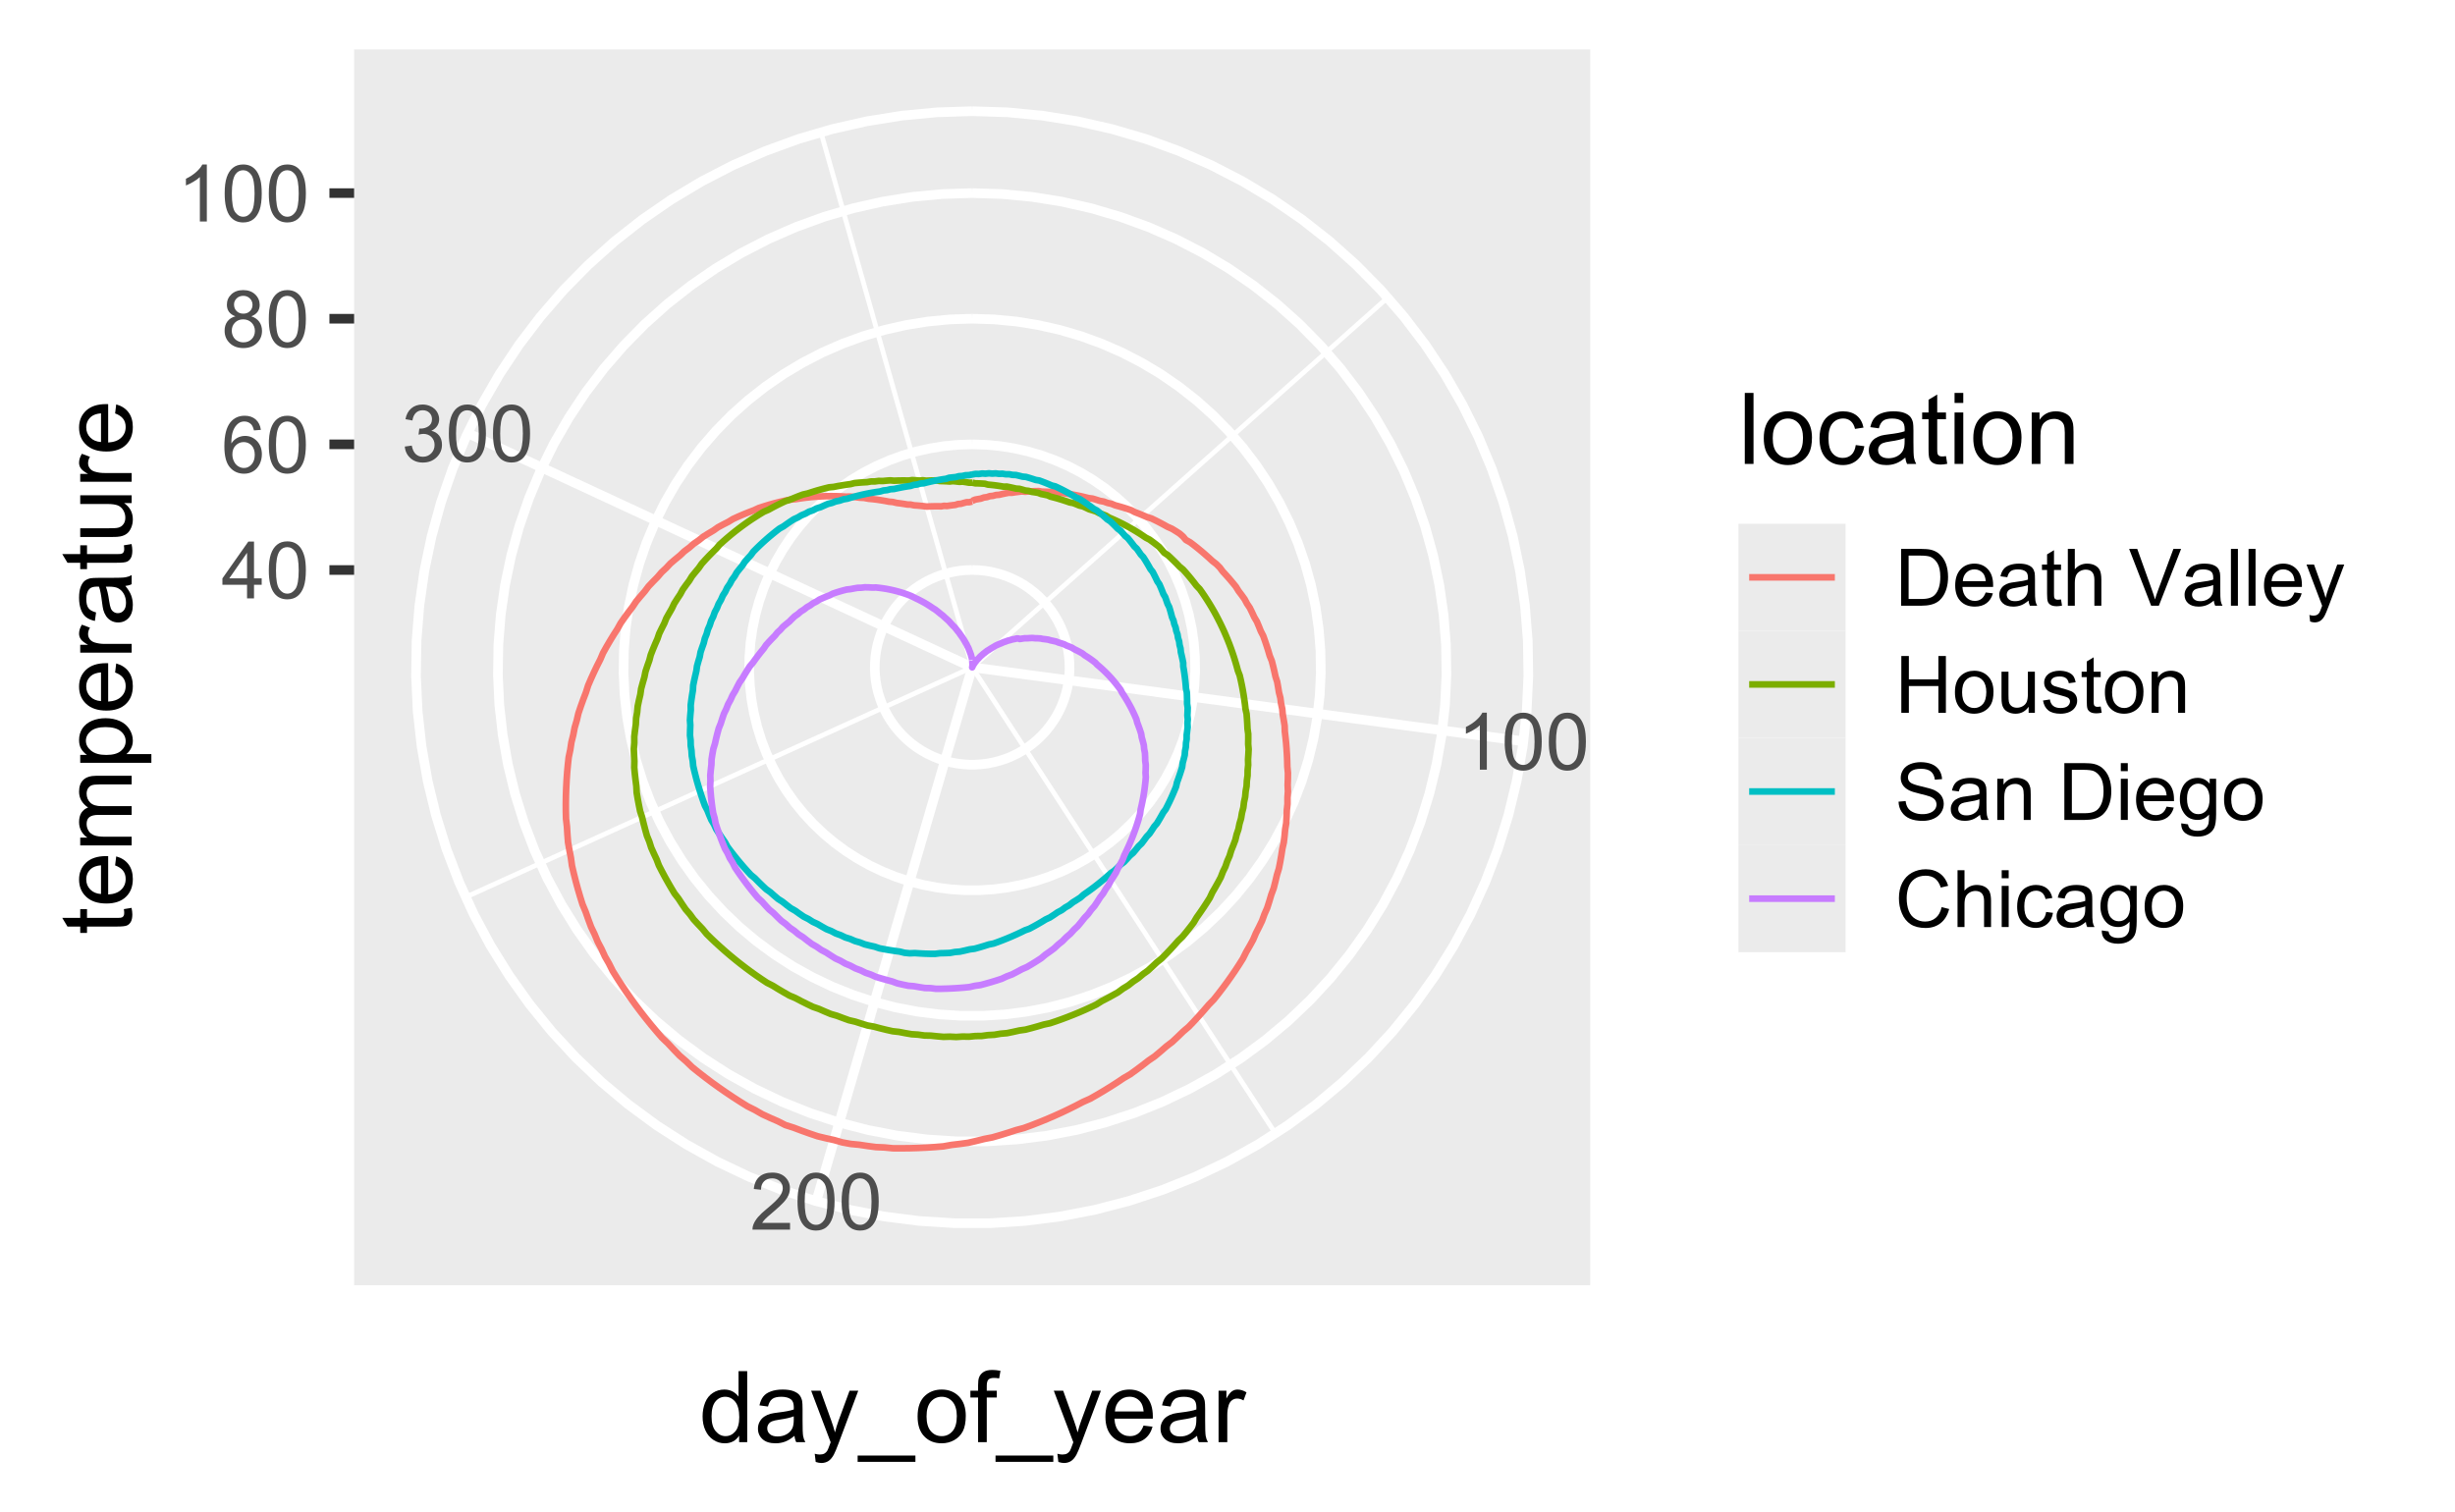 <?xml version="1.0" encoding="UTF-8"?>
<svg xmlns="http://www.w3.org/2000/svg" xmlns:xlink="http://www.w3.org/1999/xlink" width="396pt" height="244pt" viewBox="0 0 396 244" version="1.1">
<defs>
<g>
<symbol overflow="visible" id="glyph0-0">
<path style="stroke:none;" d="M 1.602 0 L 1.602 -8 L 8 -8 L 8 0 Z M 1.801 -0.199 L 7.801 -0.199 L 7.801 -7.801 L 1.801 -7.801 Z M 1.801 -0.199 "/>
</symbol>
<symbol overflow="visible" id="glyph0-1">
<path style="stroke:none;" d="M 4.77 0 L 3.645 0 L 3.645 -7.168 C 3.371 -6.906 3.016 -6.648 2.578 -6.395 C 2.137 -6.133 1.742 -5.941 1.395 -5.812 L 1.395 -6.898 C 2.02 -7.191 2.566 -7.551 3.043 -7.973 C 3.512 -8.391 3.848 -8.801 4.043 -9.199 L 4.77 -9.199 Z M 4.77 0 "/>
</symbol>
<symbol overflow="visible" id="glyph0-2">
<path style="stroke:none;" d="M 0.531 -4.52 C 0.527 -5.598 0.637 -6.469 0.863 -7.133 C 1.082 -7.789 1.414 -8.301 1.859 -8.66 C 2.297 -9.02 2.852 -9.199 3.52 -9.199 C 4.008 -9.199 4.438 -9.098 4.812 -8.902 C 5.18 -8.699 5.488 -8.414 5.73 -8.047 C 5.973 -7.672 6.16 -7.219 6.301 -6.684 C 6.434 -6.148 6.504 -5.426 6.508 -4.52 C 6.504 -3.441 6.395 -2.574 6.176 -1.914 C 5.953 -1.254 5.621 -0.742 5.184 -0.383 C 4.742 -0.023 4.188 0.152 3.52 0.156 C 2.633 0.152 1.938 -0.16 1.438 -0.793 C 0.828 -1.551 0.527 -2.793 0.531 -4.52 Z M 1.688 -4.52 C 1.688 -3.012 1.863 -2.012 2.215 -1.516 C 2.566 -1.016 3 -0.766 3.52 -0.77 C 4.031 -0.766 4.465 -1.016 4.82 -1.52 C 5.172 -2.016 5.348 -3.016 5.352 -4.52 C 5.348 -6.023 5.172 -7.027 4.82 -7.523 C 4.465 -8.02 4.027 -8.266 3.508 -8.27 C 2.988 -8.266 2.574 -8.047 2.27 -7.613 C 1.879 -7.051 1.688 -6.02 1.688 -4.52 Z M 1.688 -4.52 "/>
</symbol>
<symbol overflow="visible" id="glyph0-3">
<path style="stroke:none;" d="M 6.445 -1.082 L 6.445 0 L 0.387 0 C 0.379 -0.27 0.422 -0.527 0.52 -0.781 C 0.672 -1.188 0.918 -1.594 1.258 -2 C 1.598 -2.398 2.09 -2.863 2.73 -3.387 C 3.727 -4.203 4.398 -4.848 4.75 -5.328 C 5.098 -5.801 5.273 -6.254 5.273 -6.68 C 5.273 -7.125 5.113 -7.5 4.797 -7.809 C 4.477 -8.113 4.062 -8.266 3.551 -8.27 C 3.008 -8.266 2.574 -8.105 2.25 -7.781 C 1.922 -7.453 1.758 -7 1.758 -6.43 L 0.602 -6.551 C 0.676 -7.41 0.973 -8.066 1.492 -8.52 C 2.008 -8.973 2.703 -9.199 3.574 -9.199 C 4.453 -9.199 5.148 -8.953 5.66 -8.469 C 6.172 -7.977 6.426 -7.375 6.43 -6.656 C 6.426 -6.289 6.352 -5.926 6.203 -5.574 C 6.051 -5.215 5.801 -4.844 5.457 -4.453 C 5.105 -4.062 4.531 -3.523 3.727 -2.844 C 3.047 -2.273 2.609 -1.891 2.422 -1.688 C 2.227 -1.484 2.07 -1.281 1.949 -1.082 Z M 6.445 -1.082 "/>
</symbol>
<symbol overflow="visible" id="glyph0-4">
<path style="stroke:none;" d="M 0.539 -2.418 L 1.664 -2.57 C 1.789 -1.93 2.008 -1.469 2.32 -1.191 C 2.633 -0.906 3.012 -0.766 3.457 -0.77 C 3.984 -0.766 4.43 -0.949 4.797 -1.316 C 5.16 -1.68 5.344 -2.133 5.344 -2.68 C 5.344 -3.195 5.172 -3.621 4.836 -3.957 C 4.496 -4.289 4.07 -4.457 3.551 -4.461 C 3.336 -4.457 3.07 -4.418 2.758 -4.336 L 2.883 -5.324 C 2.953 -5.312 3.012 -5.309 3.062 -5.312 C 3.539 -5.309 3.969 -5.434 4.355 -5.688 C 4.734 -5.934 4.926 -6.32 4.93 -6.844 C 4.926 -7.254 4.789 -7.594 4.512 -7.867 C 4.23 -8.137 3.867 -8.273 3.43 -8.273 C 2.988 -8.273 2.625 -8.133 2.336 -7.859 C 2.043 -7.582 1.855 -7.172 1.773 -6.625 L 0.648 -6.824 C 0.785 -7.578 1.098 -8.164 1.586 -8.578 C 2.074 -8.992 2.68 -9.199 3.406 -9.199 C 3.902 -9.199 4.363 -9.09 4.785 -8.875 C 5.203 -8.66 5.523 -8.367 5.75 -8 C 5.969 -7.625 6.082 -7.234 6.086 -6.82 C 6.082 -6.422 5.977 -6.059 5.766 -5.738 C 5.555 -5.41 5.238 -5.152 4.824 -4.961 C 5.363 -4.832 5.785 -4.574 6.086 -4.184 C 6.387 -3.789 6.539 -3.297 6.539 -2.707 C 6.539 -1.906 6.246 -1.227 5.664 -0.672 C 5.078 -0.113 4.34 0.164 3.449 0.164 C 2.641 0.164 1.973 -0.074 1.445 -0.555 C 0.91 -1.031 0.609 -1.652 0.539 -2.418 Z M 0.539 -2.418 "/>
</symbol>
<symbol overflow="visible" id="glyph0-5">
<path style="stroke:none;" d="M 4.137 0 L 4.137 -2.195 L 0.164 -2.195 L 0.164 -3.227 L 4.344 -9.164 L 5.262 -9.164 L 5.262 -3.227 L 6.5 -3.227 L 6.5 -2.195 L 5.262 -2.195 L 5.262 0 Z M 4.137 -3.227 L 4.137 -7.355 L 1.27 -3.227 Z M 4.137 -3.227 "/>
</symbol>
<symbol overflow="visible" id="glyph0-6">
<path style="stroke:none;" d="M 6.367 -6.918 L 5.25 -6.832 C 5.148 -7.27 5.004 -7.59 4.824 -7.793 C 4.516 -8.113 4.141 -8.273 3.699 -8.273 C 3.34 -8.273 3.027 -8.172 2.758 -7.977 C 2.402 -7.711 2.121 -7.336 1.918 -6.844 C 1.711 -6.348 1.605 -5.641 1.602 -4.727 C 1.867 -5.137 2.199 -5.441 2.594 -5.645 C 2.98 -5.84 3.391 -5.941 3.824 -5.945 C 4.57 -5.941 5.207 -5.664 5.738 -5.117 C 6.262 -4.562 6.527 -3.852 6.531 -2.977 C 6.527 -2.398 6.402 -1.863 6.16 -1.371 C 5.91 -0.879 5.57 -0.5 5.137 -0.238 C 4.703 0.023 4.211 0.152 3.664 0.156 C 2.723 0.152 1.957 -0.191 1.367 -0.879 C 0.773 -1.566 0.48 -2.703 0.48 -4.289 C 0.48 -6.059 0.805 -7.344 1.461 -8.148 C 2.031 -8.848 2.801 -9.199 3.77 -9.199 C 4.488 -9.199 5.078 -8.996 5.539 -8.594 C 5.996 -8.188 6.273 -7.629 6.367 -6.918 Z M 1.773 -2.969 C 1.77 -2.578 1.852 -2.207 2.02 -1.855 C 2.184 -1.5 2.414 -1.23 2.711 -1.047 C 3.004 -0.859 3.316 -0.766 3.645 -0.77 C 4.117 -0.766 4.523 -0.957 4.867 -1.344 C 5.207 -1.723 5.379 -2.246 5.383 -2.906 C 5.379 -3.539 5.211 -4.035 4.875 -4.402 C 4.535 -4.762 4.109 -4.945 3.602 -4.949 C 3.09 -4.945 2.656 -4.762 2.305 -4.402 C 1.945 -4.035 1.77 -3.559 1.773 -2.969 Z M 1.773 -2.969 "/>
</symbol>
<symbol overflow="visible" id="glyph0-7">
<path style="stroke:none;" d="M 2.262 -4.969 C 1.793 -5.141 1.445 -5.383 1.223 -5.699 C 0.996 -6.016 0.883 -6.395 0.887 -6.836 C 0.883 -7.5 1.125 -8.059 1.605 -8.516 C 2.082 -8.969 2.719 -9.199 3.52 -9.199 C 4.316 -9.199 4.961 -8.965 5.449 -8.5 C 5.934 -8.035 6.176 -7.469 6.18 -6.805 C 6.176 -6.375 6.062 -6.008 5.844 -5.695 C 5.617 -5.383 5.281 -5.141 4.832 -4.969 C 5.391 -4.785 5.816 -4.488 6.113 -4.082 C 6.402 -3.672 6.551 -3.184 6.555 -2.617 C 6.551 -1.832 6.273 -1.176 5.723 -0.645 C 5.168 -0.113 4.441 0.152 3.539 0.156 C 2.633 0.152 1.902 -0.113 1.348 -0.645 C 0.793 -1.18 0.516 -1.848 0.52 -2.648 C 0.516 -3.242 0.668 -3.738 0.973 -4.145 C 1.273 -4.543 1.703 -4.82 2.262 -4.969 Z M 2.039 -6.875 C 2.039 -6.438 2.176 -6.086 2.457 -5.812 C 2.73 -5.535 3.094 -5.395 3.543 -5.398 C 3.977 -5.395 4.332 -5.531 4.609 -5.809 C 4.883 -6.078 5.02 -6.414 5.023 -6.812 C 5.02 -7.223 4.879 -7.57 4.594 -7.852 C 4.309 -8.133 3.953 -8.273 3.531 -8.273 C 3.098 -8.273 2.742 -8.133 2.461 -7.859 C 2.18 -7.582 2.039 -7.254 2.039 -6.875 Z M 1.676 -2.645 C 1.676 -2.32 1.75 -2.012 1.902 -1.711 C 2.055 -1.41 2.281 -1.176 2.582 -1.016 C 2.879 -0.848 3.203 -0.766 3.551 -0.77 C 4.086 -0.766 4.527 -0.938 4.879 -1.285 C 5.227 -1.629 5.402 -2.07 5.406 -2.605 C 5.402 -3.145 5.223 -3.594 4.863 -3.949 C 4.504 -4.301 4.051 -4.477 3.512 -4.48 C 2.98 -4.477 2.543 -4.301 2.195 -3.953 C 1.848 -3.602 1.676 -3.164 1.676 -2.645 Z M 1.676 -2.645 "/>
</symbol>
<symbol overflow="visible" id="glyph0-8">
<path style="stroke:none;" d="M 0.988 0 L 0.988 -9.164 L 4.145 -9.164 C 4.852 -9.164 5.395 -9.117 5.773 -9.031 C 6.297 -8.906 6.746 -8.688 7.117 -8.375 C 7.598 -7.961 7.961 -7.441 8.203 -6.809 C 8.441 -6.172 8.559 -5.445 8.562 -4.633 C 8.559 -3.934 8.477 -3.316 8.316 -2.781 C 8.152 -2.242 7.945 -1.797 7.691 -1.445 C 7.438 -1.09 7.16 -0.812 6.859 -0.613 C 6.555 -0.41 6.191 -0.258 5.766 -0.156 C 5.336 -0.051 4.844 0 4.293 0 Z M 2.199 -1.082 L 4.156 -1.082 C 4.758 -1.078 5.234 -1.133 5.578 -1.25 C 5.922 -1.359 6.195 -1.52 6.398 -1.727 C 6.688 -2.012 6.91 -2.398 7.07 -2.883 C 7.23 -3.367 7.312 -3.953 7.312 -4.648 C 7.312 -5.602 7.152 -6.34 6.84 -6.859 C 6.52 -7.371 6.141 -7.715 5.695 -7.895 C 5.367 -8.016 4.844 -8.078 4.125 -8.082 L 2.199 -8.082 Z M 2.199 -1.082 "/>
</symbol>
<symbol overflow="visible" id="glyph0-9">
<path style="stroke:none;" d="M 5.387 -2.137 L 6.551 -1.992 C 6.363 -1.312 6.023 -0.785 5.531 -0.414 C 5.035 -0.039 4.402 0.145 3.633 0.148 C 2.66 0.145 1.887 -0.148 1.32 -0.746 C 0.75 -1.34 0.469 -2.18 0.469 -3.262 C 0.469 -4.375 0.754 -5.242 1.332 -5.863 C 1.902 -6.477 2.648 -6.785 3.57 -6.789 C 4.453 -6.785 5.18 -6.484 5.742 -5.883 C 6.305 -5.277 6.586 -4.426 6.586 -3.332 C 6.586 -3.262 6.582 -3.16 6.582 -3.031 L 1.633 -3.031 C 1.672 -2.297 1.879 -1.738 2.25 -1.355 C 2.617 -0.965 3.078 -0.773 3.637 -0.773 C 4.047 -0.773 4.398 -0.879 4.695 -1.098 C 4.984 -1.312 5.215 -1.66 5.387 -2.137 Z M 1.695 -3.957 L 5.398 -3.957 C 5.344 -4.512 5.203 -4.93 4.977 -5.211 C 4.613 -5.641 4.148 -5.859 3.582 -5.863 C 3.059 -5.859 2.625 -5.688 2.277 -5.344 C 1.922 -4.996 1.727 -4.531 1.695 -3.957 Z M 1.695 -3.957 "/>
</symbol>
<symbol overflow="visible" id="glyph0-10">
<path style="stroke:none;" d="M 5.176 -0.82 C 4.754 -0.465 4.355 -0.215 3.973 -0.07 C 3.586 0.074 3.172 0.145 2.73 0.148 C 2 0.145 1.438 -0.027 1.047 -0.383 C 0.652 -0.734 0.457 -1.191 0.461 -1.75 C 0.457 -2.074 0.531 -2.371 0.684 -2.641 C 0.828 -2.906 1.023 -3.121 1.266 -3.285 C 1.504 -3.445 1.773 -3.57 2.074 -3.656 C 2.293 -3.711 2.625 -3.766 3.074 -3.824 C 3.98 -3.93 4.648 -4.059 5.082 -4.211 C 5.082 -4.363 5.086 -4.461 5.086 -4.508 C 5.086 -4.961 4.98 -5.285 4.77 -5.477 C 4.48 -5.727 4.051 -5.852 3.488 -5.855 C 2.957 -5.852 2.566 -5.762 2.316 -5.578 C 2.059 -5.391 1.875 -5.062 1.758 -4.594 L 0.656 -4.742 C 0.754 -5.211 0.918 -5.594 1.148 -5.883 C 1.375 -6.172 1.703 -6.395 2.141 -6.555 C 2.57 -6.707 3.074 -6.785 3.648 -6.789 C 4.215 -6.785 4.676 -6.719 5.031 -6.586 C 5.383 -6.453 5.645 -6.285 5.812 -6.082 C 5.977 -5.879 6.094 -5.625 6.164 -5.32 C 6.199 -5.125 6.215 -4.777 6.219 -4.281 L 6.219 -2.781 C 6.215 -1.73 6.238 -1.07 6.289 -0.797 C 6.336 -0.52 6.434 -0.254 6.574 0 L 5.398 0 C 5.281 -0.234 5.207 -0.508 5.176 -0.82 Z M 5.082 -3.332 C 4.668 -3.164 4.055 -3.023 3.242 -2.906 C 2.777 -2.836 2.453 -2.758 2.262 -2.68 C 2.07 -2.594 1.922 -2.473 1.82 -2.312 C 1.715 -2.152 1.664 -1.977 1.664 -1.781 C 1.664 -1.48 1.777 -1.23 2.004 -1.031 C 2.23 -0.828 2.562 -0.727 3 -0.73 C 3.43 -0.727 3.812 -0.82 4.156 -1.016 C 4.492 -1.203 4.742 -1.465 4.898 -1.793 C 5.02 -2.047 5.078 -2.422 5.082 -2.918 Z M 5.082 -3.332 "/>
</symbol>
<symbol overflow="visible" id="glyph0-11">
<path style="stroke:none;" d="M 3.301 -1.008 L 3.461 -0.012 C 3.145 0.051 2.863 0.082 2.613 0.086 C 2.203 0.082 1.883 0.02 1.66 -0.105 C 1.434 -0.234 1.277 -0.402 1.188 -0.613 C 1.094 -0.82 1.047 -1.266 1.051 -1.945 L 1.051 -5.762 L 0.227 -5.762 L 0.227 -6.637 L 1.051 -6.637 L 1.051 -8.281 L 2.168 -8.957 L 2.168 -6.637 L 3.301 -6.637 L 3.301 -5.762 L 2.168 -5.762 L 2.168 -1.883 C 2.168 -1.555 2.188 -1.348 2.227 -1.262 C 2.266 -1.168 2.328 -1.098 2.422 -1.043 C 2.508 -0.988 2.637 -0.961 2.805 -0.961 C 2.926 -0.961 3.09 -0.977 3.301 -1.008 Z M 3.301 -1.008 "/>
</symbol>
<symbol overflow="visible" id="glyph0-12">
<path style="stroke:none;" d="M 0.844 0 L 0.844 -9.164 L 1.969 -9.164 L 1.969 -5.875 C 2.492 -6.48 3.152 -6.785 3.957 -6.789 C 4.445 -6.785 4.875 -6.688 5.238 -6.496 C 5.598 -6.301 5.855 -6.031 6.016 -5.691 C 6.168 -5.348 6.246 -4.855 6.25 -4.207 L 6.25 0 L 5.125 0 L 5.125 -4.207 C 5.121 -4.77 5 -5.176 4.758 -5.434 C 4.516 -5.688 4.172 -5.816 3.727 -5.82 C 3.391 -5.816 3.074 -5.73 2.785 -5.559 C 2.488 -5.383 2.281 -5.148 2.156 -4.855 C 2.031 -4.559 1.969 -4.152 1.969 -3.633 L 1.969 0 Z M 0.844 0 "/>
</symbol>
<symbol overflow="visible" id="glyph0-13">
<path style="stroke:none;" d=""/>
</symbol>
<symbol overflow="visible" id="glyph0-14">
<path style="stroke:none;" d="M 3.605 0 L 0.055 -9.164 L 1.367 -9.164 L 3.75 -2.508 C 3.941 -1.973 4.102 -1.473 4.23 -1.008 C 4.371 -1.508 4.535 -2.008 4.727 -2.508 L 7.199 -9.164 L 8.438 -9.164 L 4.852 0 Z M 3.605 0 "/>
</symbol>
<symbol overflow="visible" id="glyph0-15">
<path style="stroke:none;" d="M 0.82 0 L 0.82 -9.164 L 1.945 -9.164 L 1.945 0 Z M 0.82 0 "/>
</symbol>
<symbol overflow="visible" id="glyph0-16">
<path style="stroke:none;" d="M 0.793 2.555 L 0.668 1.5 C 0.914 1.566 1.129 1.598 1.312 1.602 C 1.562 1.598 1.762 1.559 1.91 1.477 C 2.059 1.391 2.18 1.273 2.281 1.125 C 2.348 1.012 2.465 0.73 2.625 0.289 C 2.645 0.223 2.676 0.133 2.727 0.012 L 0.207 -6.637 L 1.418 -6.637 L 2.801 -2.793 C 2.98 -2.305 3.141 -1.793 3.281 -1.258 C 3.41 -1.77 3.562 -2.273 3.742 -2.77 L 5.164 -6.637 L 6.289 -6.637 L 3.762 0.113 C 3.488 0.84 3.277 1.344 3.133 1.617 C 2.93 1.988 2.699 2.258 2.441 2.434 C 2.18 2.605 1.871 2.695 1.52 2.695 C 1.301 2.695 1.059 2.648 0.793 2.555 Z M 0.793 2.555 "/>
</symbol>
<symbol overflow="visible" id="glyph0-17">
<path style="stroke:none;" d="M 1.023 0 L 1.023 -9.164 L 2.238 -9.164 L 2.238 -5.398 L 7 -5.398 L 7 -9.164 L 8.211 -9.164 L 8.211 0 L 7 0 L 7 -4.32 L 2.238 -4.32 L 2.238 0 Z M 1.023 0 "/>
</symbol>
<symbol overflow="visible" id="glyph0-18">
<path style="stroke:none;" d="M 0.426 -3.32 C 0.422 -4.547 0.762 -5.457 1.449 -6.051 C 2.016 -6.539 2.715 -6.785 3.539 -6.789 C 4.449 -6.785 5.191 -6.484 5.773 -5.891 C 6.352 -5.289 6.645 -4.465 6.645 -3.414 C 6.645 -2.559 6.516 -1.887 6.258 -1.398 C 6 -0.906 5.625 -0.527 5.141 -0.258 C 4.648 0.012 4.117 0.145 3.539 0.148 C 2.609 0.145 1.855 -0.148 1.285 -0.742 C 0.707 -1.336 0.422 -2.195 0.426 -3.32 Z M 1.582 -3.32 C 1.582 -2.465 1.766 -1.828 2.137 -1.406 C 2.508 -0.984 2.977 -0.773 3.539 -0.773 C 4.094 -0.773 4.555 -0.984 4.93 -1.41 C 5.297 -1.836 5.484 -2.484 5.488 -3.355 C 5.484 -4.172 5.297 -4.793 4.926 -5.219 C 4.551 -5.641 4.09 -5.852 3.539 -5.855 C 2.977 -5.852 2.508 -5.641 2.137 -5.223 C 1.766 -4.801 1.582 -4.168 1.582 -3.32 Z M 1.582 -3.32 "/>
</symbol>
<symbol overflow="visible" id="glyph0-19">
<path style="stroke:none;" d="M 5.195 0 L 5.195 -0.977 C 4.676 -0.227 3.973 0.145 3.086 0.148 C 2.691 0.145 2.324 0.074 1.988 -0.074 C 1.645 -0.223 1.395 -0.41 1.234 -0.641 C 1.066 -0.863 0.949 -1.145 0.887 -1.477 C 0.84 -1.695 0.82 -2.043 0.82 -2.523 L 0.82 -6.637 L 1.945 -6.637 L 1.945 -2.957 C 1.945 -2.367 1.965 -1.973 2.012 -1.77 C 2.078 -1.473 2.23 -1.238 2.461 -1.07 C 2.688 -0.902 2.969 -0.82 3.312 -0.82 C 3.648 -0.82 3.965 -0.906 4.262 -1.078 C 4.555 -1.25 4.766 -1.484 4.891 -1.781 C 5.012 -2.078 5.074 -2.512 5.074 -3.082 L 5.074 -6.637 L 6.199 -6.637 L 6.199 0 Z M 5.195 0 "/>
</symbol>
<symbol overflow="visible" id="glyph0-20">
<path style="stroke:none;" d="M 0.395 -1.98 L 1.508 -2.156 C 1.566 -1.711 1.742 -1.367 2.027 -1.129 C 2.312 -0.891 2.711 -0.773 3.227 -0.773 C 3.738 -0.773 4.121 -0.879 4.375 -1.09 C 4.621 -1.301 4.746 -1.547 4.75 -1.832 C 4.746 -2.082 4.637 -2.281 4.418 -2.43 C 4.262 -2.527 3.879 -2.656 3.27 -2.812 C 2.441 -3.02 1.867 -3.199 1.551 -3.352 C 1.23 -3.504 0.988 -3.715 0.828 -3.984 C 0.66 -4.25 0.578 -4.547 0.582 -4.875 C 0.578 -5.172 0.648 -5.445 0.785 -5.695 C 0.918 -5.945 1.102 -6.152 1.336 -6.324 C 1.512 -6.449 1.75 -6.559 2.055 -6.652 C 2.355 -6.738 2.68 -6.785 3.023 -6.789 C 3.543 -6.785 4 -6.711 4.395 -6.562 C 4.789 -6.41 5.078 -6.207 5.27 -5.953 C 5.453 -5.695 5.582 -5.352 5.656 -4.926 L 4.555 -4.773 C 4.5 -5.113 4.355 -5.379 4.121 -5.574 C 3.879 -5.762 3.543 -5.859 3.105 -5.863 C 2.59 -5.859 2.219 -5.773 2 -5.605 C 1.773 -5.434 1.664 -5.234 1.668 -5.008 C 1.664 -4.859 1.711 -4.727 1.805 -4.613 C 1.898 -4.488 2.043 -4.391 2.238 -4.312 C 2.348 -4.27 2.676 -4.172 3.23 -4.023 C 4.023 -3.809 4.578 -3.637 4.895 -3.504 C 5.207 -3.367 5.457 -3.168 5.637 -2.91 C 5.816 -2.648 5.906 -2.328 5.906 -1.949 C 5.906 -1.57 5.797 -1.219 5.578 -0.891 C 5.359 -0.559 5.043 -0.301 4.629 -0.121 C 4.215 0.059 3.746 0.145 3.23 0.148 C 2.363 0.145 1.707 -0.031 1.258 -0.387 C 0.805 -0.746 0.516 -1.277 0.395 -1.98 Z M 0.395 -1.98 "/>
</symbol>
<symbol overflow="visible" id="glyph0-21">
<path style="stroke:none;" d="M 0.844 0 L 0.844 -6.637 L 1.855 -6.637 L 1.855 -5.695 C 2.34 -6.422 3.043 -6.785 3.969 -6.789 C 4.367 -6.785 4.734 -6.711 5.07 -6.57 C 5.402 -6.422 5.656 -6.234 5.824 -6.004 C 5.988 -5.77 6.105 -5.492 6.176 -5.176 C 6.215 -4.965 6.234 -4.602 6.238 -4.082 L 6.238 0 L 5.113 0 L 5.113 -4.039 C 5.109 -4.492 5.066 -4.836 4.98 -5.066 C 4.895 -5.289 4.738 -5.469 4.516 -5.609 C 4.289 -5.742 4.027 -5.812 3.73 -5.812 C 3.25 -5.812 2.836 -5.66 2.488 -5.355 C 2.141 -5.051 1.969 -4.473 1.969 -3.625 L 1.969 0 Z M 0.844 0 "/>
</symbol>
<symbol overflow="visible" id="glyph0-22">
<path style="stroke:none;" d="M 0.574 -2.945 L 1.719 -3.043 C 1.77 -2.582 1.898 -2.207 2.098 -1.914 C 2.293 -1.621 2.598 -1.383 3.02 -1.203 C 3.434 -1.016 3.902 -0.926 4.426 -0.93 C 4.883 -0.926 5.293 -0.996 5.648 -1.137 C 6 -1.273 6.262 -1.461 6.438 -1.703 C 6.609 -1.941 6.695 -2.203 6.699 -2.488 C 6.695 -2.773 6.613 -3.023 6.449 -3.238 C 6.281 -3.453 6.008 -3.633 5.625 -3.781 C 5.379 -3.875 4.832 -4.023 3.992 -4.227 C 3.148 -4.426 2.562 -4.617 2.227 -4.801 C 1.789 -5.027 1.461 -5.312 1.246 -5.652 C 1.031 -5.992 0.926 -6.371 0.926 -6.793 C 0.926 -7.254 1.055 -7.688 1.316 -8.09 C 1.578 -8.492 1.961 -8.797 2.469 -9.008 C 2.969 -9.211 3.531 -9.316 4.148 -9.32 C 4.828 -9.316 5.426 -9.207 5.945 -8.992 C 6.465 -8.77 6.863 -8.445 7.145 -8.023 C 7.418 -7.594 7.57 -7.113 7.594 -6.582 L 6.43 -6.492 C 6.363 -7.07 6.152 -7.508 5.797 -7.805 C 5.434 -8.102 4.902 -8.25 4.199 -8.25 C 3.465 -8.25 2.93 -8.113 2.598 -7.848 C 2.258 -7.574 2.09 -7.25 2.094 -6.875 C 2.09 -6.543 2.211 -6.273 2.449 -6.062 C 2.684 -5.848 3.293 -5.629 4.277 -5.406 C 5.262 -5.184 5.938 -4.988 6.305 -4.824 C 6.836 -4.574 7.227 -4.266 7.484 -3.891 C 7.734 -3.512 7.863 -3.074 7.867 -2.586 C 7.863 -2.094 7.723 -1.637 7.449 -1.207 C 7.168 -0.777 6.77 -0.441 6.246 -0.203 C 5.723 0.035 5.133 0.152 4.48 0.156 C 3.648 0.152 2.953 0.035 2.395 -0.207 C 1.832 -0.445 1.395 -0.809 1.078 -1.297 C 0.758 -1.777 0.59 -2.328 0.574 -2.945 Z M 0.574 -2.945 "/>
</symbol>
<symbol overflow="visible" id="glyph0-23">
<path style="stroke:none;" d="M 0.852 -7.867 L 0.852 -9.164 L 1.977 -9.164 L 1.977 -7.867 Z M 0.852 0 L 0.852 -6.637 L 1.977 -6.637 L 1.977 0 Z M 0.852 0 "/>
</symbol>
<symbol overflow="visible" id="glyph0-24">
<path style="stroke:none;" d="M 0.637 0.551 L 1.73 0.711 C 1.773 1.047 1.902 1.293 2.113 1.449 C 2.391 1.652 2.773 1.758 3.258 1.762 C 3.777 1.758 4.176 1.652 4.461 1.449 C 4.742 1.238 4.938 0.949 5.039 0.574 C 5.094 0.344 5.117 -0.137 5.117 -0.867 C 4.625 -0.289 4.016 0 3.281 0 C 2.367 0 1.66 -0.328 1.164 -0.988 C 0.66 -1.645 0.41 -2.434 0.414 -3.355 C 0.41 -3.984 0.523 -4.57 0.758 -5.109 C 0.984 -5.645 1.316 -6.059 1.754 -6.352 C 2.184 -6.641 2.695 -6.785 3.289 -6.789 C 4.066 -6.785 4.715 -6.469 5.227 -5.836 L 5.227 -6.637 L 6.262 -6.637 L 6.262 -0.898 C 6.258 0.133 6.152 0.859 5.945 1.297 C 5.734 1.727 5.402 2.07 4.945 2.32 C 4.488 2.57 3.926 2.695 3.262 2.695 C 2.469 2.695 1.828 2.516 1.344 2.16 C 0.852 1.801 0.617 1.266 0.637 0.551 Z M 1.57 -3.438 C 1.57 -2.566 1.742 -1.93 2.086 -1.531 C 2.43 -1.125 2.863 -0.926 3.387 -0.93 C 3.902 -0.926 4.336 -1.125 4.688 -1.527 C 5.035 -1.922 5.207 -2.547 5.211 -3.398 C 5.207 -4.211 5.027 -4.82 4.672 -5.234 C 4.309 -5.645 3.875 -5.852 3.367 -5.855 C 2.863 -5.852 2.438 -5.648 2.094 -5.246 C 1.742 -4.836 1.57 -4.234 1.57 -3.438 Z M 1.57 -3.438 "/>
</symbol>
<symbol overflow="visible" id="glyph0-25">
<path style="stroke:none;" d="M 7.523 -3.211 L 8.738 -2.906 C 8.48 -1.91 8.023 -1.148 7.363 -0.629 C 6.703 -0.105 5.898 0.152 4.945 0.156 C 3.953 0.152 3.148 -0.047 2.531 -0.445 C 1.914 -0.848 1.441 -1.43 1.121 -2.191 C 0.793 -2.953 0.633 -3.77 0.637 -4.648 C 0.633 -5.602 0.816 -6.434 1.184 -7.145 C 1.547 -7.852 2.062 -8.395 2.738 -8.766 C 3.41 -9.133 4.152 -9.316 4.961 -9.32 C 5.875 -9.316 6.645 -9.082 7.273 -8.617 C 7.895 -8.148 8.332 -7.492 8.582 -6.648 L 7.387 -6.367 C 7.172 -7.031 6.863 -7.516 6.461 -7.824 C 6.055 -8.125 5.547 -8.277 4.938 -8.281 C 4.23 -8.277 3.641 -8.109 3.172 -7.773 C 2.695 -7.434 2.363 -6.98 2.172 -6.414 C 1.98 -5.844 1.887 -5.258 1.887 -4.656 C 1.887 -3.875 2 -3.195 2.227 -2.613 C 2.453 -2.031 2.805 -1.598 3.289 -1.312 C 3.766 -1.023 4.285 -0.879 4.844 -0.883 C 5.52 -0.879 6.094 -1.074 6.566 -1.469 C 7.035 -1.855 7.355 -2.438 7.523 -3.211 Z M 7.523 -3.211 "/>
</symbol>
<symbol overflow="visible" id="glyph0-26">
<path style="stroke:none;" d="M 5.176 -2.43 L 6.281 -2.289 C 6.16 -1.523 5.848 -0.926 5.352 -0.496 C 4.852 -0.066 4.242 0.145 3.52 0.148 C 2.609 0.145 1.879 -0.148 1.328 -0.742 C 0.773 -1.332 0.496 -2.184 0.5 -3.293 C 0.496 -4.008 0.617 -4.633 0.855 -5.172 C 1.09 -5.707 1.449 -6.109 1.938 -6.383 C 2.422 -6.648 2.949 -6.785 3.523 -6.789 C 4.242 -6.785 4.832 -6.602 5.293 -6.242 C 5.746 -5.875 6.043 -5.359 6.176 -4.688 L 5.082 -4.52 C 4.973 -4.961 4.789 -5.297 4.527 -5.523 C 4.262 -5.746 3.941 -5.859 3.57 -5.863 C 3 -5.859 2.539 -5.656 2.188 -5.254 C 1.828 -4.844 1.652 -4.199 1.656 -3.324 C 1.652 -2.43 1.824 -1.781 2.168 -1.379 C 2.508 -0.973 2.953 -0.773 3.508 -0.773 C 3.945 -0.773 4.312 -0.906 4.609 -1.18 C 4.902 -1.445 5.09 -1.863 5.176 -2.43 Z M 5.176 -2.43 "/>
</symbol>
<symbol overflow="visible" id="glyph1-0">
<path style="stroke:none;" d="M 2 0 L 2 -10 L 10 -10 L 10 0 Z M 2.25 -0.25 L 9.75 -0.25 L 9.75 -9.75 L 2.25 -9.75 Z M 2.25 -0.25 "/>
</symbol>
<symbol overflow="visible" id="glyph1-1">
<path style="stroke:none;" d="M 6.438 0 L 6.438 -1.047 C 5.91 -0.223 5.137 0.188 4.117 0.188 C 3.453 0.188 2.844 0.008 2.293 -0.359 C 1.734 -0.719 1.305 -1.23 1.004 -1.887 C 0.695 -2.539 0.543 -3.289 0.547 -4.141 C 0.543 -4.965 0.684 -5.715 0.961 -6.395 C 1.234 -7.066 1.648 -7.586 2.203 -7.945 C 2.754 -8.305 3.371 -8.484 4.055 -8.484 C 4.555 -8.484 5 -8.379 5.391 -8.168 C 5.781 -7.957 6.098 -7.68 6.344 -7.344 L 6.344 -11.453 L 7.742 -11.453 L 7.742 0 Z M 1.992 -4.141 C 1.992 -3.074 2.215 -2.281 2.664 -1.758 C 3.109 -1.23 3.637 -0.965 4.25 -0.969 C 4.859 -0.965 5.383 -1.219 5.816 -1.723 C 6.242 -2.223 6.457 -2.988 6.461 -4.023 C 6.457 -5.156 6.238 -5.988 5.805 -6.523 C 5.363 -7.051 4.824 -7.316 4.188 -7.32 C 3.559 -7.316 3.035 -7.062 2.621 -6.555 C 2.199 -6.043 1.992 -5.238 1.992 -4.141 Z M 1.992 -4.141 "/>
</symbol>
<symbol overflow="visible" id="glyph1-2">
<path style="stroke:none;" d="M 6.469 -1.023 C 5.945 -0.578 5.441 -0.266 4.965 -0.086 C 4.48 0.098 3.965 0.188 3.414 0.188 C 2.5 0.188 1.801 -0.035 1.312 -0.48 C 0.82 -0.926 0.574 -1.492 0.578 -2.188 C 0.574 -2.59 0.668 -2.961 0.855 -3.301 C 1.039 -3.633 1.281 -3.902 1.582 -4.109 C 1.879 -4.309 2.215 -4.465 2.594 -4.57 C 2.867 -4.641 3.285 -4.711 3.844 -4.781 C 4.977 -4.914 5.812 -5.074 6.352 -5.266 C 6.355 -5.457 6.355 -5.578 6.359 -5.633 C 6.355 -6.203 6.223 -6.609 5.961 -6.844 C 5.598 -7.16 5.066 -7.316 4.359 -7.32 C 3.695 -7.316 3.207 -7.203 2.895 -6.973 C 2.578 -6.738 2.344 -6.328 2.195 -5.742 L 0.82 -5.93 C 0.945 -6.516 1.148 -6.988 1.438 -7.355 C 1.719 -7.715 2.133 -7.996 2.68 -8.191 C 3.219 -8.387 3.848 -8.484 4.562 -8.484 C 5.27 -8.484 5.844 -8.398 6.289 -8.234 C 6.727 -8.062 7.055 -7.855 7.266 -7.605 C 7.473 -7.352 7.617 -7.031 7.703 -6.648 C 7.746 -6.406 7.77 -5.973 7.773 -5.352 L 7.773 -3.477 C 7.77 -2.164 7.801 -1.34 7.863 -0.996 C 7.922 -0.648 8.039 -0.316 8.219 0 L 6.75 0 C 6.602 -0.289 6.508 -0.629 6.469 -1.023 Z M 6.352 -4.164 C 5.84 -3.953 5.074 -3.777 4.055 -3.633 C 3.477 -3.547 3.066 -3.453 2.828 -3.352 C 2.586 -3.246 2.402 -3.094 2.273 -2.895 C 2.141 -2.691 2.074 -2.469 2.078 -2.227 C 2.074 -1.852 2.215 -1.539 2.504 -1.289 C 2.785 -1.039 3.203 -0.914 3.75 -0.914 C 4.289 -0.914 4.77 -1.031 5.195 -1.27 C 5.613 -1.504 5.922 -1.828 6.125 -2.242 C 6.273 -2.559 6.352 -3.027 6.352 -3.648 Z M 6.352 -4.164 "/>
</symbol>
<symbol overflow="visible" id="glyph1-3">
<path style="stroke:none;" d="M 0.992 3.195 L 0.836 1.875 C 1.141 1.957 1.41 1.996 1.641 2 C 1.953 1.996 2.203 1.945 2.391 1.844 C 2.578 1.738 2.73 1.594 2.852 1.406 C 2.938 1.266 3.082 0.914 3.281 0.359 C 3.305 0.277 3.344 0.164 3.406 0.016 L 0.258 -8.297 L 1.773 -8.297 L 3.5 -3.492 C 3.719 -2.883 3.922 -2.242 4.102 -1.57 C 4.262 -2.215 4.453 -2.844 4.68 -3.461 L 6.453 -8.297 L 7.859 -8.297 L 4.703 0.141 C 4.363 1.051 4.102 1.676 3.914 2.023 C 3.664 2.484 3.375 2.824 3.055 3.043 C 2.727 3.254 2.344 3.363 1.898 3.367 C 1.625 3.363 1.32 3.305 0.992 3.195 Z M 0.992 3.195 "/>
</symbol>
<symbol overflow="visible" id="glyph1-4">
<path style="stroke:none;" d="M -0.242 3.18 L -0.242 2.164 L 9.078 2.164 L 9.078 3.18 Z M -0.242 3.18 "/>
</symbol>
<symbol overflow="visible" id="glyph1-5">
<path style="stroke:none;" d="M 0.531 -4.148 C 0.527 -5.684 0.953 -6.82 1.812 -7.562 C 2.523 -8.176 3.395 -8.484 4.422 -8.484 C 5.559 -8.484 6.492 -8.109 7.219 -7.363 C 7.941 -6.613 8.301 -5.582 8.305 -4.266 C 8.301 -3.195 8.141 -2.355 7.824 -1.746 C 7.5 -1.133 7.035 -0.656 6.426 -0.32 C 5.812 0.02 5.145 0.188 4.422 0.188 C 3.258 0.188 2.32 -0.184 1.605 -0.93 C 0.887 -1.672 0.527 -2.746 0.531 -4.148 Z M 1.977 -4.148 C 1.973 -3.086 2.207 -2.289 2.672 -1.762 C 3.133 -1.23 3.715 -0.965 4.422 -0.969 C 5.117 -0.965 5.699 -1.23 6.164 -1.766 C 6.625 -2.293 6.855 -3.105 6.859 -4.195 C 6.855 -5.219 6.621 -5.996 6.16 -6.527 C 5.691 -7.055 5.113 -7.316 4.422 -7.32 C 3.715 -7.316 3.133 -7.055 2.672 -6.531 C 2.207 -6.004 1.973 -5.211 1.977 -4.148 Z M 1.977 -4.148 "/>
</symbol>
<symbol overflow="visible" id="glyph1-6">
<path style="stroke:none;" d="M 1.391 0 L 1.391 -7.203 L 0.148 -7.203 L 0.148 -8.297 L 1.391 -8.297 L 1.391 -9.18 C 1.387 -9.734 1.438 -10.148 1.539 -10.422 C 1.672 -10.785 1.91 -11.082 2.254 -11.309 C 2.594 -11.535 3.07 -11.648 3.688 -11.648 C 4.078 -11.648 4.516 -11.602 5 -11.508 L 4.789 -10.281 C 4.492 -10.332 4.219 -10.359 3.961 -10.359 C 3.531 -10.359 3.227 -10.266 3.055 -10.086 C 2.875 -9.898 2.789 -9.559 2.789 -9.062 L 2.789 -8.297 L 4.406 -8.297 L 4.406 -7.203 L 2.789 -7.203 L 2.789 0 Z M 1.391 0 "/>
</symbol>
<symbol overflow="visible" id="glyph1-7">
<path style="stroke:none;" d="M 6.734 -2.672 L 8.188 -2.492 C 7.953 -1.641 7.531 -0.984 6.914 -0.516 C 6.293 -0.047 5.5 0.188 4.539 0.188 C 3.324 0.188 2.363 -0.184 1.652 -0.934 C 0.941 -1.676 0.586 -2.727 0.586 -4.078 C 0.586 -5.473 0.945 -6.555 1.664 -7.328 C 2.383 -8.098 3.312 -8.484 4.461 -8.484 C 5.566 -8.484 6.473 -8.105 7.18 -7.352 C 7.879 -6.594 8.23 -5.531 8.234 -4.164 C 8.23 -4.078 8.23 -3.953 8.227 -3.789 L 2.039 -3.789 C 2.09 -2.875 2.348 -2.176 2.812 -1.695 C 3.273 -1.207 3.852 -0.965 4.547 -0.969 C 5.062 -0.965 5.5 -1.102 5.867 -1.375 C 6.227 -1.645 6.516 -2.078 6.734 -2.672 Z M 2.117 -4.945 L 6.75 -4.945 C 6.688 -5.641 6.508 -6.164 6.219 -6.516 C 5.766 -7.055 5.188 -7.324 4.477 -7.328 C 3.828 -7.324 3.285 -7.109 2.848 -6.68 C 2.406 -6.246 2.16 -5.668 2.117 -4.945 Z M 2.117 -4.945 "/>
</symbol>
<symbol overflow="visible" id="glyph1-8">
<path style="stroke:none;" d="M 1.039 0 L 1.039 -8.297 L 2.305 -8.297 L 2.305 -7.039 C 2.625 -7.625 2.926 -8.016 3.199 -8.203 C 3.473 -8.391 3.773 -8.484 4.102 -8.484 C 4.574 -8.484 5.055 -8.332 5.547 -8.031 L 5.062 -6.727 C 4.719 -6.93 4.375 -7.031 4.031 -7.031 C 3.723 -7.031 3.445 -6.938 3.203 -6.754 C 2.957 -6.566 2.781 -6.309 2.68 -5.984 C 2.52 -5.48 2.441 -4.934 2.445 -4.344 L 2.445 0 Z M 1.039 0 "/>
</symbol>
<symbol overflow="visible" id="glyph1-9">
<path style="stroke:none;" d="M 1.023 0 L 1.023 -11.453 L 2.43 -11.453 L 2.43 0 Z M 1.023 0 "/>
</symbol>
<symbol overflow="visible" id="glyph1-10">
<path style="stroke:none;" d="M 6.469 -3.039 L 7.852 -2.859 C 7.699 -1.906 7.312 -1.16 6.691 -0.621 C 6.066 -0.082 5.301 0.188 4.398 0.188 C 3.262 0.188 2.348 -0.184 1.66 -0.926 C 0.965 -1.668 0.621 -2.73 0.625 -4.117 C 0.621 -5.012 0.77 -5.797 1.07 -6.469 C 1.363 -7.141 1.816 -7.645 2.426 -7.98 C 3.031 -8.316 3.691 -8.484 4.406 -8.484 C 5.305 -8.484 6.039 -8.254 6.617 -7.801 C 7.188 -7.34 7.555 -6.695 7.719 -5.859 L 6.352 -5.648 C 6.219 -6.203 5.988 -6.621 5.66 -6.906 C 5.328 -7.184 4.926 -7.324 4.461 -7.328 C 3.75 -7.324 3.176 -7.07 2.734 -6.566 C 2.289 -6.055 2.066 -5.25 2.07 -4.156 C 2.066 -3.039 2.281 -2.23 2.711 -1.727 C 3.137 -1.219 3.695 -0.965 4.383 -0.969 C 4.934 -0.965 5.395 -1.137 5.766 -1.477 C 6.133 -1.812 6.367 -2.332 6.469 -3.039 Z M 6.469 -3.039 "/>
</symbol>
<symbol overflow="visible" id="glyph1-11">
<path style="stroke:none;" d="M 4.125 -1.258 L 4.328 -0.016 C 3.93 0.066 3.574 0.105 3.266 0.109 C 2.75 0.105 2.355 0.027 2.078 -0.133 C 1.793 -0.293 1.594 -0.504 1.484 -0.77 C 1.367 -1.027 1.312 -1.582 1.312 -2.43 L 1.312 -7.203 L 0.281 -7.203 L 0.281 -8.297 L 1.312 -8.297 L 1.312 -10.352 L 2.711 -11.195 L 2.711 -8.297 L 4.125 -8.297 L 4.125 -7.203 L 2.711 -7.203 L 2.711 -2.352 C 2.707 -1.945 2.73 -1.688 2.785 -1.578 C 2.832 -1.461 2.914 -1.371 3.027 -1.305 C 3.137 -1.234 3.297 -1.199 3.508 -1.203 C 3.66 -1.199 3.867 -1.219 4.125 -1.258 Z M 4.125 -1.258 "/>
</symbol>
<symbol overflow="visible" id="glyph1-12">
<path style="stroke:none;" d="M 1.062 -9.836 L 1.062 -11.453 L 2.469 -11.453 L 2.469 -9.836 Z M 1.062 0 L 1.062 -8.297 L 2.469 -8.297 L 2.469 0 Z M 1.062 0 "/>
</symbol>
<symbol overflow="visible" id="glyph1-13">
<path style="stroke:none;" d="M 1.055 0 L 1.055 -8.297 L 2.32 -8.297 L 2.32 -7.117 C 2.93 -8.027 3.809 -8.484 4.961 -8.484 C 5.457 -8.484 5.918 -8.395 6.34 -8.215 C 6.758 -8.035 7.07 -7.797 7.281 -7.508 C 7.488 -7.211 7.633 -6.867 7.719 -6.469 C 7.766 -6.207 7.793 -5.75 7.797 -5.102 L 7.797 0 L 6.391 0 L 6.391 -5.047 C 6.387 -5.617 6.332 -6.047 6.227 -6.332 C 6.113 -6.613 5.918 -6.84 5.645 -7.012 C 5.363 -7.18 5.039 -7.266 4.664 -7.266 C 4.062 -7.266 3.543 -7.074 3.113 -6.695 C 2.676 -6.312 2.461 -5.59 2.461 -4.531 L 2.461 0 Z M 1.055 0 "/>
</symbol>
<symbol overflow="visible" id="glyph2-0">
<path style="stroke:none;" d="M 0 -2 L -10 -2 L -10 -10 L 0 -10 Z M -0.25 -2.25 L -0.25 -9.75 L -9.75 -9.75 L -9.75 -2.25 Z M -0.25 -2.25 "/>
</symbol>
<symbol overflow="visible" id="glyph2-1">
<path style="stroke:none;" d="M -1.258 -4.125 L -0.016 -4.328 C 0.066 -3.93 0.105 -3.574 0.109 -3.266 C 0.105 -2.75 0.027 -2.355 -0.133 -2.078 C -0.293 -1.793 -0.504 -1.594 -0.77 -1.484 C -1.027 -1.367 -1.582 -1.312 -2.43 -1.312 L -7.203 -1.312 L -7.203 -0.281 L -8.297 -0.281 L -8.297 -1.312 L -10.352 -1.312 L -11.195 -2.711 L -8.297 -2.711 L -8.297 -4.125 L -7.203 -4.125 L -7.203 -2.711 L -2.352 -2.711 C -1.945 -2.707 -1.688 -2.73 -1.578 -2.785 C -1.461 -2.832 -1.371 -2.914 -1.305 -3.027 C -1.234 -3.137 -1.199 -3.297 -1.203 -3.508 C -1.199 -3.66 -1.219 -3.867 -1.258 -4.125 Z M -1.258 -4.125 "/>
</symbol>
<symbol overflow="visible" id="glyph2-2">
<path style="stroke:none;" d="M -2.672 -6.734 L -2.492 -8.188 C -1.641 -7.953 -0.984 -7.531 -0.516 -6.914 C -0.047 -6.293 0.188 -5.5 0.188 -4.539 C 0.188 -3.324 -0.184 -2.363 -0.934 -1.652 C -1.676 -0.941 -2.727 -0.586 -4.078 -0.586 C -5.473 -0.586 -6.555 -0.945 -7.328 -1.664 C -8.098 -2.383 -8.484 -3.312 -8.484 -4.461 C -8.484 -5.566 -8.105 -6.473 -7.352 -7.18 C -6.594 -7.879 -5.531 -8.23 -4.164 -8.234 C -4.078 -8.23 -3.953 -8.23 -3.789 -8.227 L -3.789 -2.039 C -2.875 -2.09 -2.176 -2.348 -1.695 -2.812 C -1.207 -3.273 -0.965 -3.852 -0.969 -4.547 C -0.965 -5.062 -1.102 -5.5 -1.375 -5.867 C -1.645 -6.227 -2.078 -6.516 -2.672 -6.734 Z M -4.945 -2.117 L -4.945 -6.75 C -5.641 -6.688 -6.164 -6.508 -6.516 -6.219 C -7.055 -5.766 -7.324 -5.188 -7.328 -4.477 C -7.324 -3.828 -7.109 -3.285 -6.68 -2.848 C -6.246 -2.406 -5.668 -2.16 -4.945 -2.117 Z M -4.945 -2.117 "/>
</symbol>
<symbol overflow="visible" id="glyph2-3">
<path style="stroke:none;" d="M 0 -1.055 L -8.297 -1.055 L -8.297 -2.312 L -7.133 -2.312 C -7.535 -2.57 -7.863 -2.918 -8.113 -3.352 C -8.359 -3.781 -8.484 -4.273 -8.484 -4.828 C -8.484 -5.441 -8.355 -5.945 -8.102 -6.34 C -7.844 -6.73 -7.488 -7.008 -7.031 -7.172 C -8 -7.828 -8.484 -8.68 -8.484 -9.734 C -8.484 -10.555 -8.254 -11.188 -7.801 -11.633 C -7.34 -12.07 -6.641 -12.293 -5.695 -12.297 L 0 -12.297 L 0 -10.898 L -5.227 -10.898 C -5.789 -10.898 -6.191 -10.852 -6.441 -10.762 C -6.684 -10.668 -6.883 -10.504 -7.039 -10.266 C -7.188 -10.023 -7.266 -9.742 -7.266 -9.422 C -7.266 -8.836 -7.07 -8.352 -6.684 -7.969 C -6.293 -7.582 -5.672 -7.387 -4.82 -7.391 L 0 -7.391 L 0 -5.984 L -5.391 -5.984 C -6.016 -5.98 -6.484 -5.867 -6.797 -5.641 C -7.109 -5.41 -7.266 -5.035 -7.266 -4.516 C -7.266 -4.117 -7.16 -3.75 -6.953 -3.418 C -6.742 -3.078 -6.438 -2.836 -6.039 -2.688 C -5.637 -2.535 -5.059 -2.461 -4.305 -2.461 L 0 -2.461 Z M 0 -1.055 "/>
</symbol>
<symbol overflow="visible" id="glyph2-4">
<path style="stroke:none;" d="M 3.18 -1.055 L -8.297 -1.055 L -8.297 -2.336 L -7.219 -2.336 C -7.641 -2.637 -7.957 -2.977 -8.168 -3.359 C -8.379 -3.734 -8.484 -4.195 -8.484 -4.742 C -8.484 -5.445 -8.301 -6.07 -7.938 -6.617 C -7.57 -7.156 -7.055 -7.566 -6.395 -7.844 C -5.727 -8.117 -5 -8.254 -4.211 -8.258 C -3.359 -8.254 -2.594 -8.102 -1.918 -7.801 C -1.234 -7.492 -0.715 -7.051 -0.355 -6.473 C 0.008 -5.891 0.188 -5.281 0.188 -4.641 C 0.188 -4.172 0.09 -3.75 -0.109 -3.379 C -0.305 -3.004 -0.555 -2.699 -0.859 -2.461 L 3.18 -2.461 Z M -4.102 -2.328 C -3.031 -2.324 -2.242 -2.543 -1.734 -2.977 C -1.223 -3.406 -0.965 -3.93 -0.969 -4.547 C -0.965 -5.172 -1.23 -5.707 -1.762 -6.152 C -2.289 -6.598 -3.109 -6.82 -4.219 -6.82 C -5.273 -6.82 -6.062 -6.602 -6.594 -6.168 C -7.117 -5.73 -7.383 -5.211 -7.383 -4.609 C -7.383 -4.008 -7.102 -3.477 -6.543 -3.02 C -5.98 -2.555 -5.168 -2.324 -4.102 -2.328 Z M -4.102 -2.328 "/>
</symbol>
<symbol overflow="visible" id="glyph2-5">
<path style="stroke:none;" d="M 0 -1.039 L -8.297 -1.039 L -8.297 -2.305 L -7.039 -2.305 C -7.625 -2.625 -8.016 -2.926 -8.203 -3.199 C -8.391 -3.473 -8.484 -3.773 -8.484 -4.102 C -8.484 -4.574 -8.332 -5.055 -8.031 -5.547 L -6.727 -5.062 C -6.93 -4.719 -7.031 -4.375 -7.031 -4.031 C -7.031 -3.723 -6.938 -3.445 -6.754 -3.203 C -6.566 -2.957 -6.309 -2.781 -5.984 -2.68 C -5.48 -2.52 -4.934 -2.441 -4.344 -2.445 L 0 -2.445 Z M 0 -1.039 "/>
</symbol>
<symbol overflow="visible" id="glyph2-6">
<path style="stroke:none;" d="M -1.023 -6.469 C -0.578 -5.945 -0.266 -5.441 -0.086 -4.965 C 0.098 -4.48 0.188 -3.965 0.188 -3.414 C 0.188 -2.5 -0.035 -1.801 -0.48 -1.312 C -0.926 -0.82 -1.492 -0.574 -2.188 -0.578 C -2.59 -0.574 -2.961 -0.668 -3.301 -0.855 C -3.633 -1.039 -3.902 -1.281 -4.109 -1.582 C -4.309 -1.879 -4.465 -2.215 -4.57 -2.594 C -4.641 -2.867 -4.711 -3.285 -4.781 -3.844 C -4.914 -4.977 -5.074 -5.812 -5.266 -6.352 C -5.457 -6.355 -5.578 -6.355 -5.633 -6.359 C -6.203 -6.355 -6.609 -6.223 -6.844 -5.961 C -7.16 -5.598 -7.316 -5.066 -7.32 -4.359 C -7.316 -3.695 -7.203 -3.207 -6.973 -2.895 C -6.738 -2.578 -6.328 -2.344 -5.742 -2.195 L -5.93 -0.82 C -6.516 -0.945 -6.988 -1.148 -7.355 -1.438 C -7.715 -1.719 -7.996 -2.133 -8.191 -2.68 C -8.387 -3.219 -8.484 -3.848 -8.484 -4.562 C -8.484 -5.27 -8.398 -5.844 -8.234 -6.289 C -8.062 -6.727 -7.855 -7.055 -7.605 -7.266 C -7.352 -7.473 -7.031 -7.617 -6.648 -7.703 C -6.406 -7.746 -5.973 -7.77 -5.352 -7.773 L -3.477 -7.773 C -2.164 -7.77 -1.34 -7.801 -0.996 -7.863 C -0.648 -7.922 -0.316 -8.039 0 -8.219 L 0 -6.75 C -0.289 -6.602 -0.629 -6.508 -1.023 -6.469 Z M -4.164 -6.352 C -3.953 -5.84 -3.777 -5.074 -3.633 -4.055 C -3.547 -3.477 -3.453 -3.066 -3.352 -2.828 C -3.246 -2.586 -3.094 -2.402 -2.895 -2.273 C -2.691 -2.141 -2.469 -2.074 -2.227 -2.078 C -1.852 -2.074 -1.539 -2.215 -1.289 -2.504 C -1.039 -2.785 -0.914 -3.203 -0.914 -3.75 C -0.914 -4.289 -1.031 -4.77 -1.27 -5.195 C -1.504 -5.613 -1.828 -5.922 -2.242 -6.125 C -2.559 -6.273 -3.027 -6.352 -3.648 -6.352 Z M -4.164 -6.352 "/>
</symbol>
<symbol overflow="visible" id="glyph2-7">
<path style="stroke:none;" d="M 0 -6.492 L -1.219 -6.492 C -0.281 -5.844 0.188 -4.965 0.188 -3.859 C 0.188 -3.367 0.094 -2.91 -0.094 -2.488 C -0.281 -2.062 -0.516 -1.746 -0.801 -1.543 C -1.082 -1.332 -1.43 -1.188 -1.844 -1.109 C -2.117 -1.047 -2.555 -1.02 -3.156 -1.023 L -8.297 -1.023 L -8.297 -2.43 L -3.695 -2.43 C -2.957 -2.426 -2.461 -2.453 -2.211 -2.516 C -1.836 -2.602 -1.547 -2.789 -1.34 -3.078 C -1.125 -3.359 -1.02 -3.715 -1.023 -4.141 C -1.02 -4.559 -1.129 -4.953 -1.348 -5.328 C -1.562 -5.695 -1.855 -5.957 -2.23 -6.113 C -2.602 -6.262 -3.141 -6.34 -3.852 -6.344 L -8.297 -6.344 L -8.297 -7.75 L 0 -7.75 Z M 0 -6.492 "/>
</symbol>
</g>
<clipPath id="clip1">
  <path d="M 1.816 0 L 394.184 0 L 394.184 244 L 1.816 244 Z M 1.816 0 "/>
</clipPath>
<clipPath id="clip2">
  <path d="M 57.121 7.969 L 256.508 7.969 L 256.508 207.355 L 57.121 207.355 Z M 57.121 7.969 "/>
</clipPath>
</defs>
<g id="surface254">
<rect x="0" y="0" width="396" height="244" style="fill:rgb(100%,100%,100%);fill-opacity:1;stroke:none;"/>
<g clip-path="url(#clip1)" clip-rule="nonzero">
<path style="fill-rule:nonzero;fill:rgb(100%,100%,100%);fill-opacity:1;stroke-width:1.552;stroke-linecap:round;stroke-linejoin:round;stroke:rgb(100%,100%,100%);stroke-opacity:1;stroke-miterlimit:10;" d="M 1.816 244 L 394.184 244 L 394.184 0 L 1.816 0 Z M 1.816 244 "/>
</g>
<g clip-path="url(#clip2)" clip-rule="nonzero">
<path style=" stroke:none;fill-rule:nonzero;fill:rgb(92.157%,92.157%,92.157%);fill-opacity:1;" d="M 57.121 207.359 L 256.508 207.359 L 256.508 7.973 L 57.121 7.973 Z M 57.121 207.359 "/>
</g>
<path style="fill:none;stroke-width:1.552;stroke-linecap:butt;stroke-linejoin:round;stroke:rgb(100%,100%,100%);stroke-opacity:1;stroke-miterlimit:10;" d="M 156.816 107.664 L 245.742 119.598 "/>
<path style="fill:none;stroke-width:1.552;stroke-linecap:butt;stroke-linejoin:round;stroke:rgb(100%,100%,100%);stroke-opacity:1;stroke-miterlimit:10;" d="M 156.816 107.664 L 131.672 193.793 "/>
<path style="fill:none;stroke-width:1.552;stroke-linecap:butt;stroke-linejoin:round;stroke:rgb(100%,100%,100%);stroke-opacity:1;stroke-miterlimit:10;" d="M 156.816 107.664 L 75.434 69.883 "/>
<path style="fill:none;stroke-width:0.776;stroke-linecap:butt;stroke-linejoin:round;stroke:rgb(100%,100%,100%);stroke-opacity:1;stroke-miterlimit:10;" d="M 156.816 107.664 L 223.836 48.012 "/>
<path style="fill:none;stroke-width:0.776;stroke-linecap:butt;stroke-linejoin:round;stroke:rgb(100%,100%,100%);stroke-opacity:1;stroke-miterlimit:10;" d="M 156.816 107.664 L 245.742 119.598 "/>
<path style="fill:none;stroke-width:0.776;stroke-linecap:butt;stroke-linejoin:round;stroke:rgb(100%,100%,100%);stroke-opacity:1;stroke-miterlimit:10;" d="M 156.816 107.664 L 205.734 182.879 "/>
<path style="fill:none;stroke-width:0.776;stroke-linecap:butt;stroke-linejoin:round;stroke:rgb(100%,100%,100%);stroke-opacity:1;stroke-miterlimit:10;" d="M 156.816 107.664 L 131.672 193.793 "/>
<path style="fill:none;stroke-width:0.776;stroke-linecap:butt;stroke-linejoin:round;stroke:rgb(100%,100%,100%);stroke-opacity:1;stroke-miterlimit:10;" d="M 156.816 107.664 L 75.109 144.746 "/>
<path style="fill:none;stroke-width:0.776;stroke-linecap:butt;stroke-linejoin:round;stroke:rgb(100%,100%,100%);stroke-opacity:1;stroke-miterlimit:10;" d="M 156.816 107.664 L 75.434 69.883 "/>
<path style="fill:none;stroke-width:0.776;stroke-linecap:butt;stroke-linejoin:round;stroke:rgb(100%,100%,100%);stroke-opacity:1;stroke-miterlimit:10;" d="M 156.816 107.664 L 132.414 21.32 "/>
<path style="fill:none;stroke-width:1.552;stroke-linecap:butt;stroke-linejoin:round;stroke:rgb(100%,100%,100%);stroke-opacity:1;stroke-miterlimit:10;" d="M 156.816 91.957 L 157.812 91.988 L 158.805 92.082 L 159.789 92.238 L 160.758 92.461 L 161.715 92.742 L 162.652 93.082 L 163.566 93.48 L 164.453 93.938 L 165.309 94.449 L 166.129 95.016 L 166.91 95.633 L 167.652 96.297 L 168.352 97.008 L 169.008 97.758 L 169.609 98.551 L 170.16 99.383 L 170.66 100.246 L 171.102 101.137 L 171.488 102.059 L 171.812 103 L 172.078 103.961 L 172.285 104.938 L 172.426 105.922 L 172.504 106.918 L 172.52 107.914 L 172.473 108.91 L 172.363 109.898 L 172.188 110.883 L 171.953 111.848 L 171.66 112.801 L 171.301 113.734 L 170.887 114.641 L 170.418 115.52 L 169.891 116.363 L 169.312 117.176 L 168.688 117.949 L 168.008 118.684 L 167.289 119.371 L 166.523 120.012 L 165.723 120.602 L 164.883 121.141 L 164.012 121.625 L 163.113 122.055 L 162.188 122.426 L 161.238 122.734 L 160.273 122.984 L 159.297 123.176 L 158.309 123.301 L 157.312 123.363 L 156.316 123.363 L 155.32 123.301 L 154.332 123.176 L 153.355 122.984 L 152.391 122.734 L 151.441 122.426 L 150.516 122.055 L 149.617 121.625 L 148.746 121.141 L 147.906 120.602 L 147.105 120.012 L 146.34 119.371 L 145.621 118.684 L 144.945 117.949 L 144.316 117.176 L 143.738 116.363 L 143.211 115.52 L 142.742 114.641 L 142.328 113.734 L 141.973 112.801 L 141.676 111.848 L 141.441 110.883 L 141.266 109.898 L 141.156 108.91 L 141.109 107.914 L 141.125 106.918 L 141.203 105.922 L 141.344 104.938 L 141.551 103.961 L 141.816 103 L 142.141 102.059 L 142.527 101.137 L 142.969 100.246 L 143.469 99.383 L 144.02 98.551 L 144.621 97.758 L 145.277 97.008 L 145.977 96.297 L 146.719 95.633 L 147.5 95.016 L 148.324 94.449 L 149.176 93.938 L 150.062 93.48 L 150.977 93.082 L 151.914 92.742 L 152.871 92.461 L 153.844 92.238 L 154.824 92.082 L 155.816 91.988 L 156.816 91.957 "/>
<path style="fill:none;stroke-width:1.552;stroke-linecap:butt;stroke-linejoin:round;stroke:rgb(100%,100%,100%);stroke-opacity:1;stroke-miterlimit:10;" d="M 156.816 71.688 L 159.098 71.762 L 161.367 71.977 L 163.625 72.34 L 165.852 72.84 L 168.039 73.484 L 170.184 74.266 L 172.277 75.18 L 174.305 76.227 L 176.266 77.398 L 178.145 78.695 L 179.938 80.105 L 181.641 81.625 L 183.242 83.254 L 184.738 84.98 L 186.121 86.797 L 187.383 88.695 L 188.527 90.672 L 189.539 92.719 L 190.422 94.824 L 191.168 96.98 L 191.777 99.184 L 192.242 101.418 L 192.57 103.676 L 192.75 105.953 L 192.785 108.234 L 192.676 110.516 L 192.426 112.785 L 192.027 115.031 L 191.488 117.25 L 190.812 119.43 L 189.996 121.562 L 189.047 123.641 L 187.969 125.652 L 186.766 127.59 L 185.441 129.453 L 184.004 131.223 L 182.453 132.898 L 180.801 134.477 L 179.055 135.941 L 177.215 137.297 L 175.293 138.531 L 173.301 139.641 L 171.238 140.621 L 169.117 141.469 L 166.949 142.184 L 164.742 142.754 L 162.5 143.188 L 160.234 143.477 L 157.957 143.621 L 155.672 143.621 L 153.395 143.477 L 151.129 143.188 L 148.891 142.754 L 146.68 142.184 L 144.512 141.469 L 142.391 140.621 L 140.328 139.641 L 138.336 138.531 L 136.414 137.297 L 134.574 135.941 L 132.828 134.477 L 131.176 132.898 L 129.625 131.223 L 128.188 129.453 L 126.863 127.59 L 125.66 125.652 L 124.582 123.641 L 123.633 121.562 L 122.816 119.43 L 122.141 117.25 L 121.602 115.031 L 121.203 112.785 L 120.953 110.516 L 120.844 108.234 L 120.879 105.953 L 121.059 103.676 L 121.387 101.418 L 121.852 99.184 L 122.461 96.98 L 123.207 94.824 L 124.09 92.719 L 125.102 90.672 L 126.246 88.695 L 127.508 86.797 L 128.891 84.98 L 130.387 83.254 L 131.988 81.625 L 133.691 80.105 L 135.484 78.695 L 137.363 77.398 L 139.324 76.227 L 141.352 75.18 L 143.445 74.266 L 145.59 73.484 L 147.781 72.84 L 150.008 72.34 L 152.262 71.977 L 154.531 71.762 L 156.816 71.688 "/>
<path style="fill:none;stroke-width:1.552;stroke-linecap:butt;stroke-linejoin:round;stroke:rgb(100%,100%,100%);stroke-opacity:1;stroke-miterlimit:10;" d="M 156.816 51.418 L 160.383 51.531 L 163.934 51.871 L 167.457 52.438 L 170.941 53.223 L 174.363 54.227 L 177.719 55.449 L 180.988 56.879 L 184.16 58.516 L 187.223 60.348 L 190.16 62.371 L 192.969 64.578 L 195.629 66.957 L 198.133 69.5 L 200.469 72.199 L 202.629 75.039 L 204.605 78.012 L 206.391 81.102 L 207.977 84.301 L 209.355 87.59 L 210.523 90.965 L 211.473 94.402 L 212.203 97.898 L 212.711 101.43 L 212.996 104.988 L 213.051 108.555 L 212.883 112.121 L 212.484 115.668 L 211.867 119.184 L 211.023 122.652 L 209.965 126.059 L 208.691 129.395 L 207.207 132.641 L 205.523 135.785 L 203.641 138.82 L 201.57 141.727 L 199.32 144.496 L 196.898 147.117 L 194.316 149.582 L 191.582 151.875 L 188.707 153.992 L 185.707 155.922 L 182.586 157.656 L 179.363 159.191 L 176.051 160.516 L 172.66 161.629 L 169.207 162.527 L 165.703 163.203 L 162.16 163.652 L 158.598 163.879 L 155.031 163.879 L 151.469 163.652 L 147.93 163.203 L 144.422 162.527 L 140.969 161.629 L 137.578 160.516 L 134.266 159.191 L 131.043 157.656 L 127.922 155.922 L 124.922 153.992 L 122.047 151.875 L 119.312 149.582 L 116.73 147.117 L 114.309 144.496 L 112.059 141.727 L 109.988 138.82 L 108.105 135.785 L 106.422 132.641 L 104.938 129.395 L 103.664 126.059 L 102.605 122.652 L 101.762 119.184 L 101.145 115.668 L 100.746 112.121 L 100.578 108.555 L 100.633 104.988 L 100.918 101.43 L 101.426 97.898 L 102.156 94.402 L 103.105 90.965 L 104.273 87.59 L 105.652 84.301 L 107.238 81.102 L 109.023 78.012 L 111 75.039 L 113.16 72.199 L 115.5 69.5 L 118 66.957 L 120.66 64.578 L 123.469 62.371 L 126.406 60.348 L 129.469 58.516 L 132.641 56.879 L 135.91 55.449 L 139.266 54.227 L 142.688 53.223 L 146.172 52.438 L 149.695 51.871 L 153.246 51.531 L 156.816 51.418 "/>
<path style="fill:none;stroke-width:1.552;stroke-linecap:butt;stroke-linejoin:round;stroke:rgb(100%,100%,100%);stroke-opacity:1;stroke-miterlimit:10;" d="M 156.816 31.152 L 161.668 31.305 L 166.5 31.766 L 171.293 32.535 L 176.031 33.605 L 180.688 34.973 L 185.25 36.633 L 189.699 38.578 L 194.016 40.805 L 198.18 43.297 L 202.18 46.051 L 205.996 49.051 L 209.613 52.289 L 213.02 55.75 L 216.199 59.418 L 219.141 63.281 L 221.828 67.324 L 224.258 71.531 L 226.414 75.879 L 228.289 80.359 L 229.875 84.945 L 231.172 89.625 L 232.164 94.379 L 232.855 99.184 L 233.238 104.023 L 233.316 108.879 L 233.086 113.727 L 232.547 118.551 L 231.703 123.336 L 230.559 128.051 L 229.117 132.688 L 227.387 137.223 L 225.367 141.641 L 223.074 145.922 L 220.516 150.047 L 217.699 154 L 214.637 157.77 L 211.344 161.336 L 207.832 164.688 L 204.109 167.805 L 200.203 170.684 L 196.117 173.309 L 191.875 175.672 L 187.492 177.758 L 182.984 179.562 L 178.371 181.078 L 173.672 182.297 L 168.902 183.215 L 164.086 183.828 L 159.242 184.137 L 154.387 184.137 L 149.543 183.828 L 144.727 183.215 L 139.957 182.297 L 135.258 181.078 L 130.645 179.562 L 126.137 177.758 L 121.754 175.672 L 117.512 173.309 L 113.426 170.684 L 109.52 167.805 L 105.797 164.688 L 102.285 161.336 L 98.992 157.77 L 95.93 154 L 93.113 150.047 L 90.555 145.922 L 88.262 141.641 L 86.242 137.223 L 84.512 132.688 L 83.07 128.051 L 81.926 123.336 L 81.082 118.551 L 80.543 113.727 L 80.312 108.879 L 80.391 104.023 L 80.773 99.184 L 81.465 94.379 L 82.461 89.625 L 83.754 84.945 L 85.34 80.359 L 87.215 75.879 L 89.371 71.531 L 91.801 67.324 L 94.488 63.281 L 97.43 59.418 L 100.609 55.75 L 104.016 52.289 L 107.633 49.051 L 111.449 46.051 L 115.449 43.297 L 119.613 40.805 L 123.93 38.578 L 128.379 36.633 L 132.941 34.973 L 137.598 33.605 L 142.336 32.535 L 147.129 31.766 L 151.961 31.305 L 156.816 31.152 "/>
<path style="fill:none;stroke-width:1.552;stroke-linecap:butt;stroke-linejoin:round;stroke:rgb(100%,100%,100%);stroke-opacity:1;stroke-miterlimit:10;" d="M 156.816 17.941 L 162.504 18.121 L 168.172 18.66 L 173.797 19.562 L 179.348 20.816 L 184.812 22.418 L 190.16 24.367 L 195.379 26.648 L 200.438 29.258 L 205.324 32.184 L 210.012 35.41 L 214.488 38.93 L 218.73 42.727 L 222.727 46.785 L 226.453 51.09 L 229.902 55.617 L 233.055 60.359 L 235.902 65.289 L 238.43 70.391 L 240.629 75.641 L 242.492 81.023 L 244.012 86.512 L 245.176 92.082 L 245.984 97.719 L 246.438 103.395 L 246.527 109.086 L 246.258 114.773 L 245.625 120.434 L 244.637 126.039 L 243.293 131.574 L 241.605 137.012 L 239.57 142.328 L 237.207 147.508 L 234.52 152.527 L 231.516 157.363 L 228.215 162 L 224.625 166.422 L 220.762 170.602 L 216.641 174.531 L 212.277 178.191 L 207.695 181.566 L 202.902 184.645 L 197.93 187.414 L 192.789 189.859 L 187.504 191.977 L 182.094 193.754 L 176.582 195.184 L 170.992 196.262 L 165.344 196.98 L 159.66 197.344 L 153.969 197.344 L 148.285 196.98 L 142.637 196.262 L 137.047 195.184 L 131.535 193.754 L 126.129 191.977 L 120.84 189.859 L 115.699 187.414 L 110.727 184.645 L 105.934 181.566 L 101.352 178.191 L 96.988 174.531 L 92.867 170.602 L 89.004 166.422 L 85.414 162 L 82.113 157.363 L 79.109 152.527 L 76.422 147.508 L 74.059 142.328 L 72.023 137.012 L 70.336 131.574 L 68.992 126.039 L 68.004 120.434 L 67.371 114.773 L 67.102 109.086 L 67.191 103.395 L 67.645 97.719 L 68.453 92.082 L 69.621 86.512 L 71.137 81.023 L 73 75.641 L 75.199 70.391 L 77.727 65.289 L 80.574 60.359 L 83.727 55.617 L 87.176 51.09 L 90.902 46.785 L 94.898 42.727 L 99.141 38.93 L 103.617 35.41 L 108.305 32.184 L 113.191 29.258 L 118.25 26.648 L 123.469 24.367 L 128.816 22.418 L 134.281 20.816 L 139.836 19.562 L 145.457 18.66 L 151.125 18.121 L 156.816 17.941 "/>
<path style="fill:none;stroke-width:1.067;stroke-linecap:butt;stroke-linejoin:round;stroke:rgb(97.255%,46.275%,42.745%);stroke-opacity:1;stroke-miterlimit:10;" d="M 156.816 80.809 L 157.281 80.609 L 157.75 80.52 L 158.223 80.441 L 158.703 80.266 L 159.184 80.203 L 159.676 80.043 L 160.164 79.996 L 160.668 79.859 L 161.16 79.828 L 161.676 79.707 L 162.195 79.598 L 162.719 79.496 L 163.223 79.504 L 163.758 79.418 L 164.293 79.348 L 164.836 79.285 L 165.352 79.332 L 165.898 79.289 L 166.453 79.258 L 167.008 79.238 L 167.566 79.227 L 168.094 79.32 L 168.656 79.332 L 169.223 79.355 L 169.793 79.391 L 170.367 79.434 L 170.941 79.492 L 171.52 79.559 L 172.098 79.637 L 172.676 79.727 L 173.258 79.832 L 173.84 79.945 L 174.426 80.07 L 175.008 80.211 L 175.594 80.359 L 176.238 80.441 L 176.824 80.617 L 177.41 80.805 L 178.059 80.922 L 178.645 81.137 L 179.297 81.285 L 179.879 81.523 L 180.531 81.699 L 181.184 81.891 L 181.836 82.098 L 182.488 82.32 L 183.066 82.625 L 183.719 82.875 L 184.367 83.141 L 185.016 83.418 L 185.742 83.648 L 186.391 83.961 L 187.031 84.285 L 187.676 84.629 L 188.312 84.984 L 189.031 85.301 L 189.664 85.688 L 190.293 86.094 L 190.832 86.566 L 191.277 87.102 L 191.977 87.496 L 192.586 87.957 L 193.188 88.434 L 193.785 88.926 L 194.375 89.434 L 194.961 89.953 L 195.539 90.488 L 196.199 91 L 196.762 91.566 L 197.223 92.184 L 197.77 92.781 L 198.309 93.387 L 198.836 94.012 L 199.355 94.648 L 199.77 95.324 L 200.27 95.988 L 200.758 96.664 L 201.137 97.375 L 201.605 98.074 L 201.965 98.809 L 202.309 99.551 L 202.742 100.289 L 203.062 101.051 L 203.371 101.824 L 203.766 102.594 L 204.047 103.383 L 204.316 104.184 L 204.574 104.988 L 204.812 105.805 L 205.145 106.625 L 205.355 107.453 L 205.555 108.293 L 205.738 109.137 L 206.012 109.996 L 206.164 110.855 L 206.305 111.719 L 206.531 112.602 L 206.641 113.48 L 206.832 114.375 L 206.91 115.266 L 207.074 116.18 L 207.219 117.098 L 207.246 118.008 L 207.355 118.938 L 207.453 119.879 L 207.527 120.824 L 207.586 121.777 L 207.629 122.734 L 207.652 123.699 L 207.75 124.699 L 207.738 125.676 L 207.703 126.656 L 207.746 127.676 L 207.676 128.668 L 207.68 129.699 L 207.57 130.699 L 207.531 131.742 L 207.473 132.793 L 207.301 133.801 L 207.203 134.859 L 207.078 135.922 L 206.848 136.934 L 206.684 138.004 L 206.496 139.074 L 206.285 140.145 L 205.973 141.164 L 205.719 142.238 L 205.445 143.316 L 205.066 144.332 L 204.746 145.406 L 204.402 146.484 L 203.961 147.492 L 203.57 148.566 L 203.086 149.566 L 202.578 150.566 L 202.125 151.629 L 201.578 152.617 L 201.008 153.602 L 200.484 154.652 L 199.871 155.625 L 199.242 156.586 L 198.586 157.543 L 197.914 158.492 L 197.219 159.43 L 196.504 160.363 L 195.77 161.281 L 194.957 162.113 L 194.188 163.012 L 193.395 163.902 L 192.582 164.781 L 191.75 165.648 L 190.848 166.418 L 189.98 167.258 L 189.094 168.09 L 188.141 168.816 L 187.215 169.621 L 186.273 170.41 L 185.273 171.094 L 184.297 171.852 L 183.301 172.598 L 182.289 173.328 L 181.227 173.945 L 180.184 174.645 L 179.121 175.324 L 178.043 175.988 L 176.949 176.637 L 175.84 177.266 L 174.688 177.777 L 173.551 178.371 L 172.395 178.945 L 171.227 179.504 L 170.039 180.039 L 168.844 180.555 L 167.629 181.051 L 166.406 181.527 L 165.164 181.984 L 163.902 182.32 L 162.641 182.734 L 161.367 183.125 L 160.082 183.496 L 158.781 183.746 L 157.473 184.07 L 156.152 184.375 L 154.828 184.555 L 153.496 184.711 L 152.152 184.949 L 150.809 185.059 L 149.457 185.145 L 148.102 185.207 L 146.742 185.246 L 145.379 185.262 L 144.012 185.254 L 142.66 185.121 L 141.289 185.066 L 139.938 184.887 L 138.586 184.684 L 137.215 184.555 L 135.867 184.305 L 134.551 183.93 L 133.211 183.633 L 131.875 183.312 L 130.574 182.871 L 129.285 182.41 L 128.004 181.926 L 126.691 181.512 L 125.465 180.887 L 124.207 180.34 L 122.961 179.766 L 121.77 179.082 L 120.547 178.469 L 119.379 177.742 L 118.23 177 L 117.094 176.238 L 115.969 175.457 L 114.863 174.66 L 113.77 173.84 L 112.695 173.008 L 111.637 172.156 L 110.652 171.203 L 109.625 170.316 L 108.68 169.336 L 107.75 168.34 L 106.777 167.41 L 105.891 166.387 L 105.023 165.352 L 104.176 164.301 L 103.348 163.242 L 102.543 162.168 L 101.758 161.086 L 100.996 159.992 L 100.254 158.887 L 99.531 157.773 L 98.832 156.648 L 98.234 155.449 L 97.578 154.309 L 97.027 153.098 L 96.418 151.945 L 95.91 150.723 L 95.348 149.555 L 94.891 148.32 L 94.457 147.086 L 93.961 145.902 L 93.574 144.66 L 93.211 143.418 L 92.871 142.176 L 92.559 140.93 L 92.266 139.684 L 92.09 138.395 L 91.848 137.148 L 91.629 135.906 L 91.527 134.625 L 91.449 133.348 L 91.305 132.113 L 91.273 130.848 L 91.27 129.586 L 91.289 128.332 L 91.332 127.086 L 91.398 125.848 L 91.484 124.617 L 91.598 123.395 L 91.73 122.184 L 91.988 120.957 L 92.168 119.766 L 92.469 118.566 L 92.691 117.395 L 93.035 116.223 L 93.301 115.078 L 93.688 113.934 L 94.094 112.805 L 94.52 111.691 L 94.863 110.598 L 95.328 109.516 L 95.812 108.453 L 96.316 107.402 L 96.836 106.375 L 97.27 105.355 L 97.824 104.359 L 98.395 103.383 L 98.984 102.422 L 99.586 101.484 L 100.102 100.551 L 100.734 99.645 L 101.383 98.762 L 102.043 97.898 L 102.617 97.035 L 103.305 96.211 L 104 95.406 L 104.613 94.594 L 105.336 93.832 L 106.07 93.086 L 106.715 92.332 L 107.469 91.629 L 108.133 90.914 L 108.906 90.254 L 109.688 89.613 L 110.379 88.953 L 111.176 88.355 L 111.887 87.738 L 112.695 87.18 L 113.418 86.602 L 114.238 86.086 L 115.066 85.594 L 115.805 85.074 L 116.641 84.621 L 117.477 84.195 L 118.23 83.734 L 119.074 83.348 L 119.922 82.984 L 120.77 82.641 L 121.613 82.32 L 122.383 81.961 L 123.23 81.684 L 124.078 81.426 L 124.922 81.188 L 125.77 80.973 L 126.609 80.781 L 127.449 80.609 L 128.359 80.527 L 129.191 80.395 L 130.02 80.285 L 130.844 80.199 L 131.664 80.129 L 132.477 80.082 L 133.281 80.051 L 134.082 80.043 L 134.879 80.051 L 135.664 80.078 L 136.441 80.125 L 137.156 80.109 L 137.922 80.195 L 138.676 80.293 L 139.367 80.328 L 140.105 80.465 L 140.781 80.527 L 141.453 80.609 L 142.113 80.707 L 142.77 80.816 L 143.414 80.941 L 144.008 80.988 L 144.637 81.141 L 145.219 81.211 L 145.793 81.297 L 146.359 81.395 L 146.887 81.406 L 147.441 81.527 L 147.957 81.559 L 148.473 81.605 L 148.98 81.66 L 149.484 81.723 L 149.957 81.699 L 150.43 81.684 L 150.898 81.676 L 151.367 81.676 L 151.836 81.688 L 152.285 81.605 L 152.75 81.633 L 153.199 81.566 L 153.648 81.508 L 154.098 81.457 L 154.539 81.312 L 154.996 81.277 L 155.445 81.148 L 155.898 81.027 L 156.355 81.016 L 156.816 80.91 "/>
<path style="fill:none;stroke-width:1.067;stroke-linecap:butt;stroke-linejoin:round;stroke:rgb(48.627%,68.235%,0%);stroke-opacity:1;stroke-miterlimit:10;" d="M 156.816 77.871 L 157.324 77.977 L 157.836 77.988 L 158.348 78.012 L 158.859 78.043 L 159.359 78.184 L 159.867 78.23 L 160.371 78.285 L 160.875 78.352 L 161.379 78.426 L 161.883 78.512 L 162.402 78.5 L 162.906 78.602 L 163.402 78.711 L 163.902 78.828 L 164.422 78.859 L 164.918 78.992 L 165.41 79.137 L 165.93 79.191 L 166.418 79.352 L 166.938 79.426 L 167.461 79.512 L 167.941 79.699 L 168.461 79.801 L 168.98 79.914 L 169.457 80.125 L 169.973 80.258 L 170.488 80.395 L 171 80.547 L 171.516 80.707 L 172.027 80.875 L 172.535 81.051 L 173.098 81.156 L 173.605 81.352 L 174.113 81.562 L 174.676 81.695 L 175.18 81.926 L 175.68 82.164 L 176.238 82.332 L 176.797 82.512 L 177.293 82.781 L 177.848 82.98 L 178.406 83.195 L 178.891 83.496 L 179.441 83.734 L 179.992 83.98 L 180.543 84.242 L 181.09 84.512 L 181.633 84.797 L 182.172 85.094 L 182.711 85.398 L 183.246 85.719 L 183.781 86.051 L 184.309 86.395 L 184.832 86.75 L 185.434 87.059 L 185.953 87.438 L 186.465 87.828 L 186.973 88.234 L 187.387 88.703 L 187.797 89.18 L 188.375 89.562 L 188.859 90.012 L 189.336 90.473 L 189.809 90.941 L 190.273 91.426 L 190.824 91.875 L 191.277 92.379 L 191.719 92.895 L 192.156 93.422 L 192.586 93.961 L 193.008 94.512 L 193.516 95.035 L 193.922 95.605 L 194.316 96.188 L 194.703 96.781 L 195.082 97.383 L 195.449 97.992 L 195.809 98.613 L 196.156 99.242 L 196.492 99.883 L 196.82 100.531 L 197.137 101.188 L 197.445 101.855 L 197.738 102.531 L 198.023 103.215 L 198.297 103.906 L 198.555 104.605 L 198.805 105.312 L 199.043 106.027 L 199.266 106.75 L 199.48 107.48 L 199.68 108.219 L 199.965 108.965 L 200.141 109.715 L 200.301 110.477 L 200.449 111.238 L 200.582 112.012 L 200.699 112.785 L 200.809 113.566 L 200.898 114.355 L 201.078 115.164 L 201.141 115.961 L 201.191 116.766 L 201.227 117.57 L 201.344 118.406 L 201.348 119.223 L 201.336 120.039 L 201.41 120.891 L 201.367 121.719 L 201.312 122.547 L 201.336 123.41 L 201.25 124.246 L 201.238 125.121 L 201.121 125.961 L 201.078 126.84 L 200.926 127.684 L 200.848 128.57 L 200.664 129.414 L 200.555 130.305 L 200.336 131.152 L 200.188 132.047 L 199.938 132.891 L 199.758 133.789 L 199.473 134.633 L 199.258 135.531 L 198.938 136.371 L 198.602 137.207 L 198.332 138.102 L 197.965 138.934 L 197.66 139.828 L 197.258 140.652 L 196.914 141.543 L 196.477 142.359 L 196.023 143.172 L 195.555 143.98 L 195.145 144.855 L 194.641 145.652 L 194.121 146.445 L 193.586 147.23 L 193.035 148.008 L 192.535 148.855 L 191.949 149.617 L 191.352 150.375 L 190.734 151.121 L 190.043 151.781 L 189.398 152.512 L 188.738 153.23 L 188.062 153.941 L 187.371 154.641 L 186.609 155.246 L 185.891 155.926 L 185.16 156.594 L 184.363 157.164 L 183.602 157.809 L 182.781 158.355 L 181.992 158.977 L 181.148 159.492 L 180.336 160.09 L 179.469 160.578 L 178.594 161.055 L 177.707 161.516 L 176.848 162.059 L 175.941 162.492 L 175.027 162.91 L 174.105 163.312 L 173.172 163.695 L 172.23 164.066 L 171.285 164.422 L 170.328 164.762 L 169.363 165.086 L 168.375 165.293 L 167.398 165.582 L 166.418 165.855 L 165.43 166.113 L 164.422 166.254 L 163.422 166.477 L 162.418 166.684 L 161.402 166.77 L 160.391 166.941 L 159.371 166.996 L 158.352 167.133 L 157.328 167.148 L 156.301 167.25 L 155.277 167.23 L 154.246 167.297 L 153.219 167.246 L 152.188 167.277 L 151.164 167.188 L 150.137 167.082 L 149.105 167.059 L 148.082 166.918 L 147.047 166.855 L 146.031 166.68 L 145.016 166.484 L 143.984 166.371 L 142.973 166.145 L 141.969 165.898 L 140.969 165.633 L 139.945 165.449 L 138.953 165.148 L 137.965 164.832 L 136.953 164.598 L 135.977 164.246 L 135.004 163.879 L 134 163.59 L 133.043 163.188 L 132.09 162.77 L 131.102 162.43 L 130.164 161.977 L 129.23 161.512 L 128.309 161.027 L 127.344 160.617 L 126.438 160.102 L 125.539 159.574 L 124.652 159.027 L 123.719 158.551 L 122.848 157.973 L 121.984 157.379 L 121.133 156.773 L 120.293 156.152 L 119.465 155.516 L 118.648 154.867 L 117.84 154.203 L 117.043 153.523 L 116.262 152.832 L 115.488 152.129 L 114.73 151.41 L 113.984 150.68 L 113.32 149.867 L 112.602 149.109 L 111.895 148.344 L 111.277 147.496 L 110.598 146.707 L 110.012 145.844 L 109.441 144.969 L 108.805 144.148 L 108.266 143.254 L 107.746 142.355 L 107.238 141.449 L 106.75 140.535 L 106.277 139.613 L 105.906 138.633 L 105.469 137.703 L 105.047 136.766 L 104.734 135.773 L 104.348 134.824 L 104.07 133.828 L 103.809 132.828 L 103.566 131.828 L 103.254 130.871 L 103.051 129.867 L 102.863 128.863 L 102.695 127.859 L 102.645 126.824 L 102.516 125.824 L 102.402 124.828 L 102.309 123.832 L 102.332 122.809 L 102.277 121.816 L 102.238 120.828 L 102.316 119.82 L 102.312 118.84 L 102.426 117.844 L 102.559 116.855 L 102.609 115.891 L 102.777 114.914 L 102.863 113.961 L 103.062 113 L 103.285 112.051 L 103.418 111.117 L 103.672 110.18 L 103.938 109.258 L 104.121 108.344 L 104.422 107.438 L 104.738 106.543 L 104.969 105.656 L 105.312 104.781 L 105.672 103.914 L 106.047 103.062 L 106.336 102.211 L 106.738 101.383 L 107.156 100.562 L 107.484 99.742 L 107.93 98.949 L 108.383 98.164 L 108.754 97.375 L 109.234 96.617 L 109.727 95.875 L 110.133 95.121 L 110.645 94.402 L 111.172 93.699 L 111.613 92.977 L 112.16 92.301 L 112.715 91.637 L 113.188 90.953 L 113.766 90.316 L 114.348 89.699 L 114.941 89.094 L 115.543 88.504 L 116.062 87.883 L 116.68 87.324 L 117.305 86.777 L 117.938 86.246 L 118.574 85.73 L 119.219 85.234 L 119.867 84.75 L 120.523 84.281 L 121.184 83.828 L 121.852 83.395 L 122.52 82.973 L 123.195 82.566 L 123.949 82.242 L 124.629 81.867 L 125.312 81.512 L 126 81.172 L 126.688 80.848 L 127.449 80.609 L 128.141 80.316 L 128.832 80.039 L 129.523 79.781 L 130.285 79.609 L 130.98 79.383 L 131.672 79.168 L 132.363 78.973 L 133.055 78.789 L 133.742 78.621 L 134.492 78.551 L 135.176 78.414 L 135.859 78.297 L 136.543 78.191 L 137.219 78.098 L 137.84 77.938 L 138.516 77.875 L 139.184 77.824 L 139.852 77.789 L 140.465 77.68 L 141.125 77.672 L 141.734 77.59 L 142.387 77.605 L 142.988 77.547 L 143.59 77.5 L 144.23 77.555 L 144.824 77.531 L 145.418 77.52 L 146.008 77.52 L 146.59 77.531 L 147.145 77.453 L 147.723 77.488 L 148.297 77.531 L 148.844 77.484 L 149.414 77.551 L 149.957 77.527 L 150.496 77.512 L 151.035 77.508 L 151.59 77.609 L 152.125 77.625 L 152.656 77.648 L 153.184 77.684 L 153.699 77.625 L 154.227 77.676 L 154.75 77.738 L 155.266 77.707 L 155.785 77.785 L 156.301 77.875 L 156.816 77.871 "/>
<path style="fill:none;stroke-width:1.067;stroke-linecap:butt;stroke-linejoin:round;stroke:rgb(0%,74.902%,76.863%);stroke-opacity:1;stroke-miterlimit:10;" d="M 156.816 76.551 L 157.352 76.457 L 157.891 76.469 L 158.43 76.391 L 158.969 76.426 L 159.516 76.363 L 160.055 76.414 L 160.602 76.375 L 161.141 76.445 L 161.695 76.426 L 162.23 76.512 L 162.785 76.512 L 163.32 76.617 L 163.875 76.637 L 164.41 76.762 L 164.941 76.898 L 165.496 76.945 L 166.023 77.098 L 166.547 77.262 L 167.07 77.434 L 167.625 77.52 L 168.141 77.711 L 168.656 77.91 L 169.164 78.117 L 169.672 78.336 L 170.219 78.469 L 170.719 78.703 L 171.215 78.945 L 171.707 79.199 L 172.195 79.461 L 172.676 79.727 L 173.156 80.004 L 173.629 80.289 L 174.152 80.5 L 174.617 80.801 L 175.078 81.113 L 175.531 81.43 L 175.98 81.758 L 176.422 82.09 L 176.926 82.352 L 177.355 82.703 L 177.785 83.059 L 178.203 83.422 L 178.617 83.797 L 179.094 84.102 L 179.496 84.488 L 179.895 84.883 L 180.281 85.281 L 180.738 85.621 L 181.113 86.035 L 181.484 86.457 L 181.922 86.82 L 182.277 87.254 L 182.625 87.695 L 182.965 88.145 L 183.379 88.539 L 183.703 89 L 184.02 89.465 L 184.414 89.879 L 184.719 90.359 L 185.012 90.84 L 185.297 91.328 L 185.574 91.82 L 185.934 92.27 L 186.191 92.773 L 186.445 93.281 L 186.688 93.793 L 187.016 94.27 L 187.242 94.793 L 187.457 95.316 L 187.664 95.848 L 187.961 96.344 L 188.148 96.883 L 188.332 97.422 L 188.598 97.938 L 188.762 98.488 L 188.914 99.039 L 189.059 99.59 L 189.293 100.125 L 189.418 100.684 L 189.633 101.227 L 189.738 101.793 L 189.934 102.344 L 190.02 102.918 L 190.199 103.477 L 190.266 104.051 L 190.422 104.617 L 190.473 105.195 L 190.609 105.77 L 190.738 106.348 L 190.855 106.93 L 190.863 107.516 L 190.965 108.105 L 191.051 108.695 L 191.129 109.289 L 191.199 109.887 L 191.258 110.488 L 191.305 111.09 L 191.441 111.707 L 191.465 112.312 L 191.48 112.926 L 191.484 113.539 L 191.578 114.172 L 191.562 114.789 L 191.531 115.41 L 191.59 116.051 L 191.539 116.676 L 191.574 117.324 L 191.5 117.953 L 191.414 118.578 L 191.414 119.234 L 191.305 119.863 L 191.277 120.527 L 191.148 121.156 L 191.098 121.82 L 190.941 122.449 L 190.773 123.078 L 190.688 123.746 L 190.496 124.371 L 190.293 124.996 L 190.078 125.617 L 189.852 126.238 L 189.703 126.906 L 189.453 127.52 L 189.191 128.133 L 188.922 128.742 L 188.637 129.352 L 188.34 129.953 L 188.035 130.555 L 187.637 131.086 L 187.309 131.676 L 186.969 132.262 L 186.617 132.844 L 186.18 133.352 L 185.809 133.922 L 185.426 134.488 L 184.961 134.977 L 184.559 135.527 L 184.145 136.074 L 183.652 136.539 L 183.219 137.074 L 182.773 137.602 L 182.254 138.043 L 181.793 138.555 L 181.32 139.059 L 180.773 139.477 L 180.285 139.965 L 179.781 140.449 L 179.215 140.84 L 178.695 141.305 L 178.168 141.762 L 177.629 142.211 L 177.082 142.652 L 176.527 143.086 L 175.961 143.508 L 175.387 143.922 L 174.805 144.328 L 174.258 144.816 L 173.656 145.203 L 173.047 145.582 L 172.469 146.043 L 171.844 146.398 L 171.246 146.844 L 170.602 147.18 L 169.984 147.605 L 169.352 148.02 L 168.684 148.328 L 168.035 148.723 L 167.379 149.105 L 166.711 149.477 L 166.031 149.84 L 165.324 150.09 L 164.629 150.43 L 163.926 150.758 L 163.211 151.074 L 162.488 151.379 L 161.758 151.672 L 161.02 151.953 L 160.273 152.223 L 159.512 152.375 L 158.75 152.617 L 157.98 152.848 L 157.207 153.062 L 156.422 153.164 L 155.633 153.352 L 154.84 153.527 L 154.043 153.59 L 153.238 153.738 L 152.438 153.77 L 151.633 153.789 L 150.812 153.891 L 150.004 153.883 L 149.191 153.859 L 148.379 153.82 L 147.566 153.766 L 146.73 153.801 L 145.914 153.719 L 145.125 153.523 L 144.309 153.414 L 143.496 153.289 L 142.684 153.148 L 141.871 152.996 L 141.09 152.73 L 140.281 152.551 L 139.477 152.352 L 138.711 152.047 L 137.91 151.82 L 137.152 151.488 L 136.355 151.238 L 135.609 150.879 L 134.824 150.598 L 134.086 150.211 L 133.309 149.902 L 132.586 149.492 L 131.867 149.07 L 131.105 148.719 L 130.402 148.27 L 129.652 147.895 L 128.961 147.422 L 128.281 146.934 L 127.551 146.52 L 126.887 146.012 L 126.23 145.488 L 125.52 145.035 L 124.879 144.492 L 124.25 143.934 L 123.562 143.445 L 122.949 142.867 L 122.348 142.277 L 121.758 141.68 L 121.105 141.141 L 120.535 140.52 L 119.973 139.891 L 119.426 139.254 L 118.887 138.605 L 118.359 137.945 L 117.844 137.281 L 117.34 136.605 L 116.93 135.863 L 116.449 135.172 L 115.984 134.473 L 115.527 133.766 L 115.172 133 L 114.742 132.277 L 114.41 131.5 L 114.098 130.719 L 113.707 129.98 L 113.418 129.191 L 113.148 128.395 L 112.891 127.602 L 112.645 126.801 L 112.414 126 L 112.203 125.195 L 112 124.387 L 111.816 123.582 L 111.738 122.738 L 111.586 121.93 L 111.539 121.094 L 111.414 120.285 L 111.398 119.449 L 111.301 118.645 L 111.316 117.812 L 111.348 116.988 L 111.293 116.184 L 111.352 115.367 L 111.426 114.551 L 111.414 113.758 L 111.52 112.949 L 111.637 112.148 L 111.77 111.355 L 111.812 110.574 L 111.973 109.789 L 112.145 109.012 L 112.328 108.238 L 112.43 107.473 L 112.641 106.715 L 112.867 105.961 L 113.004 105.211 L 113.254 104.473 L 113.516 103.738 L 113.691 103.008 L 113.98 102.289 L 114.18 101.566 L 114.488 100.867 L 114.711 100.156 L 115.047 99.473 L 115.293 98.777 L 115.648 98.109 L 115.918 97.426 L 116.297 96.777 L 116.586 96.109 L 116.988 95.477 L 117.297 94.824 L 117.719 94.211 L 118.051 93.574 L 118.488 92.984 L 118.84 92.363 L 119.297 91.789 L 119.758 91.23 L 120.141 90.637 L 120.621 90.098 L 121.109 89.566 L 121.516 89.004 L 122.02 88.496 L 122.531 88 L 123.047 87.516 L 123.57 87.047 L 124.102 86.586 L 124.637 86.141 L 125.18 85.703 L 125.727 85.281 L 126.359 84.93 L 126.918 84.535 L 127.477 84.148 L 128.043 83.777 L 128.688 83.484 L 129.262 83.141 L 129.91 82.875 L 130.488 82.555 L 131.141 82.32 L 131.723 82.023 L 132.375 81.816 L 132.961 81.551 L 133.547 81.297 L 134.203 81.133 L 134.793 80.902 L 135.445 80.766 L 136.035 80.562 L 136.684 80.453 L 137.273 80.273 L 137.863 80.109 L 138.453 79.957 L 139.039 79.816 L 139.629 79.688 L 140.215 79.57 L 140.801 79.465 L 141.387 79.371 L 141.969 79.289 L 142.508 79.129 L 143.086 79.07 L 143.625 78.93 L 144.203 78.891 L 144.738 78.773 L 145.273 78.664 L 145.812 78.562 L 146.348 78.473 L 146.883 78.395 L 147.391 78.227 L 147.926 78.168 L 148.438 78.016 L 148.973 77.977 L 149.484 77.844 L 150 77.723 L 150.516 77.609 L 151.035 77.508 L 151.555 77.41 L 152.078 77.324 L 152.598 77.25 L 153.109 77.078 L 153.637 77.02 L 154.168 76.969 L 154.688 76.828 L 155.219 76.797 L 155.746 76.672 L 156.281 76.66 L 156.816 76.551 "/>
<path style="fill:none;stroke-width:1.067;stroke-linecap:butt;stroke-linejoin:round;stroke:rgb(78.039%,48.627%,100%);stroke-opacity:1;stroke-miterlimit:10;" d="M 156.816 106.551 L 156.832 106.652 L 156.844 106.855 L 156.852 106.957 L 156.855 107.059 L 156.867 107.059 L 156.867 107.16 L 156.863 107.262 L 156.855 107.363 L 156.863 107.363 L 156.848 107.465 L 156.852 107.465 L 156.836 107.566 L 156.816 107.664 L 156.852 107.57 L 156.895 107.477 L 156.988 107.297 L 157.098 107.125 L 157.152 107.043 L 157.215 106.957 L 157.328 106.793 L 157.398 106.715 L 157.523 106.555 L 157.656 106.398 L 157.734 106.328 L 157.875 106.18 L 158.082 105.953 L 158.234 105.812 L 158.391 105.68 L 158.617 105.473 L 158.785 105.352 L 159.027 105.156 L 159.273 104.969 L 159.461 104.867 L 159.723 104.695 L 159.988 104.531 L 160.262 104.375 L 160.617 104.16 L 160.902 104.027 L 161.195 103.898 L 161.492 103.781 L 161.875 103.609 L 162.184 103.508 L 162.582 103.359 L 162.902 103.281 L 163.309 103.156 L 163.637 103.102 L 164.055 103 L 164.309 103.016 L 164.473 103.094 L 164.902 103.027 L 165.336 102.969 L 165.684 102.977 L 166.125 102.945 L 166.57 102.93 L 166.926 102.969 L 167.375 102.98 L 167.828 103.004 L 168.188 103.082 L 168.645 103.133 L 169.102 103.199 L 169.465 103.312 L 169.922 103.406 L 170.383 103.512 L 170.742 103.664 L 171.203 103.797 L 171.66 103.949 L 172.016 104.137 L 172.473 104.312 L 172.926 104.504 L 173.277 104.73 L 173.723 104.949 L 174.172 105.184 L 174.613 105.43 L 174.949 105.707 L 175.387 105.98 L 175.816 106.27 L 176.242 106.574 L 176.664 106.895 L 176.977 107.23 L 177.387 107.574 L 177.789 107.934 L 178.188 108.309 L 178.578 108.695 L 178.961 109.094 L 179.34 109.508 L 179.707 109.938 L 180.066 110.379 L 180.418 110.832 L 180.762 111.297 L 180.996 111.762 L 181.32 112.25 L 181.633 112.754 L 181.938 113.27 L 182.23 113.793 L 182.516 114.332 L 182.785 114.883 L 183.047 115.445 L 183.297 116.016 L 183.438 116.566 L 183.66 117.16 L 183.875 117.762 L 184.074 118.375 L 184.164 118.957 L 184.34 119.59 L 184.5 120.227 L 184.555 120.832 L 184.684 121.488 L 184.715 122.105 L 184.727 122.73 L 184.816 123.406 L 184.805 124.039 L 184.777 124.676 L 184.824 125.371 L 184.77 126.02 L 184.699 126.668 L 184.617 127.32 L 184.52 127.977 L 184.41 128.633 L 184.281 129.293 L 184.141 129.957 L 183.988 130.621 L 183.891 131.352 L 183.707 132.016 L 183.504 132.684 L 183.289 133.352 L 183.055 134.02 L 182.809 134.688 L 182.547 135.352 L 182.27 136.016 L 181.977 136.68 L 181.668 137.344 L 181.348 138.004 L 181.07 138.738 L 180.715 139.395 L 180.344 140.047 L 180.016 140.781 L 179.613 141.426 L 179.191 142.07 L 178.812 142.793 L 178.363 143.426 L 177.945 144.145 L 177.461 144.766 L 177.012 145.477 L 176.543 146.176 L 176.012 146.785 L 175.508 147.477 L 174.941 148.07 L 174.406 148.746 L 173.848 149.418 L 173.238 149.992 L 172.645 150.648 L 172.004 151.199 L 171.379 151.84 L 170.707 152.375 L 170.047 152.996 L 169.348 153.512 L 168.629 154.016 L 167.926 154.605 L 167.18 155.086 L 166.422 155.555 L 165.648 156.012 L 164.848 156.359 L 164.055 156.789 L 163.246 157.207 L 162.414 157.516 L 161.586 157.906 L 160.734 158.184 L 159.879 158.445 L 159.012 158.691 L 158.137 158.926 L 157.258 159.043 L 156.371 159.246 L 155.48 159.332 L 154.586 159.402 L 153.691 159.457 L 152.793 159.496 L 151.891 159.52 L 150.988 159.527 L 150.094 159.418 L 149.191 159.398 L 148.301 159.258 L 147.414 159.105 L 146.512 159.035 L 145.629 158.848 L 144.75 158.648 L 143.898 158.336 L 143.027 158.105 L 142.16 157.859 L 141.301 157.602 L 140.473 157.23 L 139.621 156.941 L 138.812 156.543 L 137.973 156.227 L 137.18 155.801 L 136.352 155.457 L 135.574 155.004 L 134.762 154.633 L 134.004 154.152 L 133.25 153.664 L 132.465 153.25 L 131.73 152.738 L 130.961 152.297 L 130.246 151.762 L 129.547 151.211 L 128.801 150.734 L 128.121 150.16 L 127.391 149.66 L 126.734 149.066 L 126.023 148.543 L 125.387 147.926 L 124.766 147.301 L 124.086 146.742 L 123.484 146.098 L 122.895 145.441 L 122.25 144.855 L 121.688 144.18 L 121.133 143.5 L 120.594 142.809 L 120.07 142.109 L 119.559 141.406 L 119.059 140.691 L 118.574 139.973 L 118.18 139.18 L 117.723 138.449 L 117.359 137.648 L 116.93 136.902 L 116.598 136.098 L 116.281 135.285 L 115.984 134.473 L 115.699 133.656 L 115.43 132.84 L 115.266 131.973 L 115.031 131.152 L 114.898 130.285 L 114.785 129.422 L 114.691 128.559 L 114.613 127.699 L 114.551 126.848 L 114.598 125.953 L 114.57 125.109 L 114.652 124.23 L 114.754 123.359 L 114.777 122.535 L 114.91 121.68 L 115.062 120.832 L 115.328 119.969 L 115.512 119.145 L 115.715 118.328 L 115.93 117.527 L 116.262 116.711 L 116.508 115.93 L 116.77 115.16 L 117.148 114.383 L 117.438 113.641 L 117.844 112.895 L 118.164 112.176 L 118.594 111.461 L 118.938 110.77 L 119.297 110.09 L 119.766 109.418 L 120.145 108.77 L 120.539 108.133 L 120.941 107.508 L 121.453 106.902 L 121.879 106.309 L 122.312 105.73 L 122.754 105.168 L 123.207 104.617 L 123.566 104.074 L 124.035 103.551 L 124.512 103.047 L 124.996 102.555 L 125.387 102.059 L 125.887 101.598 L 126.293 101.129 L 126.805 100.699 L 127.324 100.281 L 127.746 99.852 L 128.18 99.438 L 128.711 99.066 L 129.152 98.676 L 129.695 98.332 L 130.145 97.973 L 130.695 97.66 L 131.152 97.324 L 131.707 97.043 L 132.172 96.734 L 132.73 96.484 L 133.293 96.246 L 133.855 96.027 L 134.328 95.777 L 134.891 95.586 L 135.453 95.414 L 136.016 95.254 L 136.574 95.113 L 137.223 95.039 L 137.777 94.93 L 138.332 94.836 L 138.969 94.816 L 139.516 94.75 L 140.141 94.766 L 140.762 94.797 L 141.297 94.781 L 141.906 94.848 L 142.508 94.93 L 143.102 95.027 L 143.688 95.145 L 144.266 95.277 L 144.836 95.426 L 145.395 95.586 L 145.945 95.766 L 146.488 95.961 L 147.02 96.172 L 147.605 96.473 L 148.117 96.715 L 148.613 96.969 L 149.102 97.234 L 149.574 97.516 L 150.039 97.812 L 150.488 98.117 L 150.871 98.352 L 151.297 98.684 L 151.711 99.027 L 152.062 99.293 L 152.449 99.656 L 152.773 99.941 L 153.09 100.234 L 153.438 100.629 L 153.727 100.941 L 153.965 101.168 L 154.234 101.492 L 154.492 101.824 L 154.699 102.07 L 154.934 102.418 L 155.121 102.672 L 155.301 102.934 L 155.469 103.199 L 155.629 103.469 L 155.781 103.746 L 155.895 103.926 L 156.027 104.207 L 156.129 104.391 L 156.223 104.578 L 156.328 104.867 L 156.406 105.062 L 156.48 105.254 L 156.547 105.449 L 156.594 105.547 L 156.648 105.746 L 156.695 105.945 L 156.73 106.043 L 156.762 106.145 L 156.793 106.348 L 156.816 106.449 "/>
<g style="fill:rgb(30.196%,30.196%,30.196%);fill-opacity:1;">
  <use xlink:href="#glyph0-1" x="235.062" y="124.18"/>
  <use xlink:href="#glyph0-2" x="242.181" y="124.18"/>
  <use xlink:href="#glyph0-2" x="249.3" y="124.18"/>
</g>
<g style="fill:rgb(30.196%,30.196%,30.196%);fill-opacity:1;">
  <use xlink:href="#glyph0-3" x="120.992" y="198.375"/>
  <use xlink:href="#glyph0-2" x="128.111" y="198.375"/>
  <use xlink:href="#glyph0-2" x="135.23" y="198.375"/>
</g>
<g style="fill:rgb(30.196%,30.196%,30.196%);fill-opacity:1;">
  <use xlink:href="#glyph0-4" x="64.754" y="74.461"/>
  <use xlink:href="#glyph0-2" x="71.873" y="74.461"/>
  <use xlink:href="#glyph0-2" x="78.991" y="74.461"/>
</g>
<g style="fill:rgb(30.196%,30.196%,30.196%);fill-opacity:1;">
  <use xlink:href="#glyph0-5" x="35.711" y="96.539"/>
  <use xlink:href="#glyph0-2" x="42.83" y="96.539"/>
</g>
<g style="fill:rgb(30.196%,30.196%,30.196%);fill-opacity:1;">
  <use xlink:href="#glyph0-6" x="35.711" y="76.27"/>
  <use xlink:href="#glyph0-2" x="42.83" y="76.27"/>
</g>
<g style="fill:rgb(30.196%,30.196%,30.196%);fill-opacity:1;">
  <use xlink:href="#glyph0-7" x="35.711" y="56"/>
  <use xlink:href="#glyph0-2" x="42.83" y="56"/>
</g>
<g style="fill:rgb(30.196%,30.196%,30.196%);fill-opacity:1;">
  <use xlink:href="#glyph0-1" x="28.594" y="35.734"/>
  <use xlink:href="#glyph0-2" x="35.712" y="35.734"/>
  <use xlink:href="#glyph0-2" x="42.831" y="35.734"/>
</g>
<path style="fill:none;stroke-width:1.552;stroke-linecap:butt;stroke-linejoin:round;stroke:rgb(20%,20%,20%);stroke-opacity:1;stroke-miterlimit:10;" d="M 53.137 91.957 L 57.121 91.957 "/>
<path style="fill:none;stroke-width:1.552;stroke-linecap:butt;stroke-linejoin:round;stroke:rgb(20%,20%,20%);stroke-opacity:1;stroke-miterlimit:10;" d="M 53.137 71.688 L 57.121 71.688 "/>
<path style="fill:none;stroke-width:1.552;stroke-linecap:butt;stroke-linejoin:round;stroke:rgb(20%,20%,20%);stroke-opacity:1;stroke-miterlimit:10;" d="M 53.137 51.418 L 57.121 51.418 "/>
<path style="fill:none;stroke-width:1.552;stroke-linecap:butt;stroke-linejoin:round;stroke:rgb(20%,20%,20%);stroke-opacity:1;stroke-miterlimit:10;" d="M 53.137 31.152 L 57.121 31.152 "/>
<g style="fill:rgb(0%,0%,0%);fill-opacity:1;">
  <use xlink:href="#glyph1-1" x="112.785" y="232.664"/>
  <use xlink:href="#glyph1-2" x="121.684" y="232.664"/>
  <use xlink:href="#glyph1-3" x="130.582" y="232.664"/>
  <use xlink:href="#glyph1-4" x="138.582" y="232.664"/>
  <use xlink:href="#glyph1-5" x="147.48" y="232.664"/>
  <use xlink:href="#glyph1-6" x="156.379" y="232.664"/>
  <use xlink:href="#glyph1-4" x="160.824" y="232.664"/>
  <use xlink:href="#glyph1-3" x="169.723" y="232.664"/>
  <use xlink:href="#glyph1-7" x="177.723" y="232.664"/>
  <use xlink:href="#glyph1-2" x="186.621" y="232.664"/>
  <use xlink:href="#glyph1-8" x="195.52" y="232.664"/>
</g>
<g style="fill:rgb(0%,0%,0%);fill-opacity:1;">
  <use xlink:href="#glyph2-1" x="21.238" y="150.797"/>
  <use xlink:href="#glyph2-2" x="21.238" y="146.352"/>
  <use xlink:href="#glyph2-3" x="21.238" y="137.453"/>
  <use xlink:href="#glyph2-4" x="21.238" y="124.125"/>
  <use xlink:href="#glyph2-2" x="21.238" y="115.227"/>
  <use xlink:href="#glyph2-5" x="21.238" y="106.328"/>
  <use xlink:href="#glyph2-6" x="21.238" y="101"/>
  <use xlink:href="#glyph2-1" x="21.238" y="92.102"/>
  <use xlink:href="#glyph2-7" x="21.238" y="87.656"/>
  <use xlink:href="#glyph2-5" x="21.238" y="78.758"/>
  <use xlink:href="#glyph2-2" x="21.238" y="73.43"/>
</g>
<path style=" stroke:none;fill-rule:nonzero;fill:rgb(100%,100%,100%);fill-opacity:1;" d="M 272.449 161.59 L 386.215 161.59 L 386.215 53.738 L 272.449 53.738 Z M 272.449 161.59 "/>
<g style="fill:rgb(0%,0%,0%);fill-opacity:1;">
  <use xlink:href="#glyph1-9" x="280.418" y="74.844"/>
  <use xlink:href="#glyph1-5" x="283.973" y="74.844"/>
  <use xlink:href="#glyph1-10" x="292.871" y="74.844"/>
  <use xlink:href="#glyph1-2" x="300.871" y="74.844"/>
  <use xlink:href="#glyph1-11" x="309.77" y="74.844"/>
  <use xlink:href="#glyph1-12" x="314.215" y="74.844"/>
  <use xlink:href="#glyph1-5" x="317.77" y="74.844"/>
  <use xlink:href="#glyph1-13" x="326.668" y="74.844"/>
</g>
<path style=" stroke:none;fill-rule:nonzero;fill:rgb(92.157%,92.157%,92.157%);fill-opacity:1;" d="M 280.418 101.777 L 297.699 101.777 L 297.699 84.496 L 280.418 84.496 Z M 280.418 101.777 "/>
<path style="fill:none;stroke-width:1.067;stroke-linecap:butt;stroke-linejoin:round;stroke:rgb(97.255%,46.275%,42.745%);stroke-opacity:1;stroke-miterlimit:10;" d="M 282.148 93.141 L 295.969 93.141 "/>
<path style=" stroke:none;fill-rule:nonzero;fill:rgb(92.157%,92.157%,92.157%);fill-opacity:1;" d="M 280.418 119.059 L 297.699 119.059 L 297.699 101.777 L 280.418 101.777 Z M 280.418 119.059 "/>
<path style="fill:none;stroke-width:1.067;stroke-linecap:butt;stroke-linejoin:round;stroke:rgb(48.627%,68.235%,0%);stroke-opacity:1;stroke-miterlimit:10;" d="M 282.148 110.418 L 295.969 110.418 "/>
<path style=" stroke:none;fill-rule:nonzero;fill:rgb(92.157%,92.157%,92.157%);fill-opacity:1;" d="M 280.418 136.34 L 297.699 136.34 L 297.699 119.059 L 280.418 119.059 Z M 280.418 136.34 "/>
<path style="fill:none;stroke-width:1.067;stroke-linecap:butt;stroke-linejoin:round;stroke:rgb(0%,74.902%,76.863%);stroke-opacity:1;stroke-miterlimit:10;" d="M 282.148 127.699 L 295.969 127.699 "/>
<path style=" stroke:none;fill-rule:nonzero;fill:rgb(92.157%,92.157%,92.157%);fill-opacity:1;" d="M 280.418 153.617 L 297.699 153.617 L 297.699 136.336 L 280.418 136.336 Z M 280.418 153.617 "/>
<path style="fill:none;stroke-width:1.067;stroke-linecap:butt;stroke-linejoin:round;stroke:rgb(78.039%,48.627%,100%);stroke-opacity:1;stroke-miterlimit:10;" d="M 282.148 144.98 L 295.969 144.98 "/>
<g style="fill:rgb(0%,0%,0%);fill-opacity:1;">
  <use xlink:href="#glyph0-8" x="305.668" y="97.719"/>
  <use xlink:href="#glyph0-9" x="314.912" y="97.719"/>
  <use xlink:href="#glyph0-10" x="322.03" y="97.719"/>
  <use xlink:href="#glyph0-11" x="329.149" y="97.719"/>
  <use xlink:href="#glyph0-12" x="332.705" y="97.719"/>
  <use xlink:href="#glyph0-13" x="339.824" y="97.719"/>
  <use xlink:href="#glyph0-14" x="343.38" y="97.719"/>
  <use xlink:href="#glyph0-10" x="351.918" y="97.719"/>
  <use xlink:href="#glyph0-15" x="359.037" y="97.719"/>
  <use xlink:href="#glyph0-15" x="361.88" y="97.719"/>
  <use xlink:href="#glyph0-9" x="364.724" y="97.719"/>
  <use xlink:href="#glyph0-16" x="371.843" y="97.719"/>
</g>
<g style="fill:rgb(0%,0%,0%);fill-opacity:1;">
  <use xlink:href="#glyph0-17" x="305.668" y="115"/>
  <use xlink:href="#glyph0-18" x="314.912" y="115"/>
  <use xlink:href="#glyph0-19" x="322.03" y="115"/>
  <use xlink:href="#glyph0-20" x="329.149" y="115"/>
  <use xlink:href="#glyph0-11" x="335.549" y="115"/>
  <use xlink:href="#glyph0-18" x="339.105" y="115"/>
  <use xlink:href="#glyph0-21" x="346.224" y="115"/>
</g>
<g style="fill:rgb(0%,0%,0%);fill-opacity:1;">
  <use xlink:href="#glyph0-22" x="305.668" y="132.281"/>
  <use xlink:href="#glyph0-10" x="314.205" y="132.281"/>
  <use xlink:href="#glyph0-21" x="321.324" y="132.281"/>
  <use xlink:href="#glyph0-13" x="328.443" y="132.281"/>
  <use xlink:href="#glyph0-8" x="331.999" y="132.281"/>
  <use xlink:href="#glyph0-23" x="341.243" y="132.281"/>
  <use xlink:href="#glyph0-9" x="344.087" y="132.281"/>
  <use xlink:href="#glyph0-24" x="351.205" y="132.281"/>
  <use xlink:href="#glyph0-18" x="358.324" y="132.281"/>
</g>
<g style="fill:rgb(0%,0%,0%);fill-opacity:1;">
  <use xlink:href="#glyph0-25" x="305.668" y="149.559"/>
  <use xlink:href="#glyph0-12" x="314.912" y="149.559"/>
  <use xlink:href="#glyph0-23" x="322.03" y="149.559"/>
  <use xlink:href="#glyph0-26" x="324.874" y="149.559"/>
  <use xlink:href="#glyph0-10" x="331.274" y="149.559"/>
  <use xlink:href="#glyph0-24" x="338.393" y="149.559"/>
  <use xlink:href="#glyph0-18" x="345.512" y="149.559"/>
</g>
</g>
</svg>
